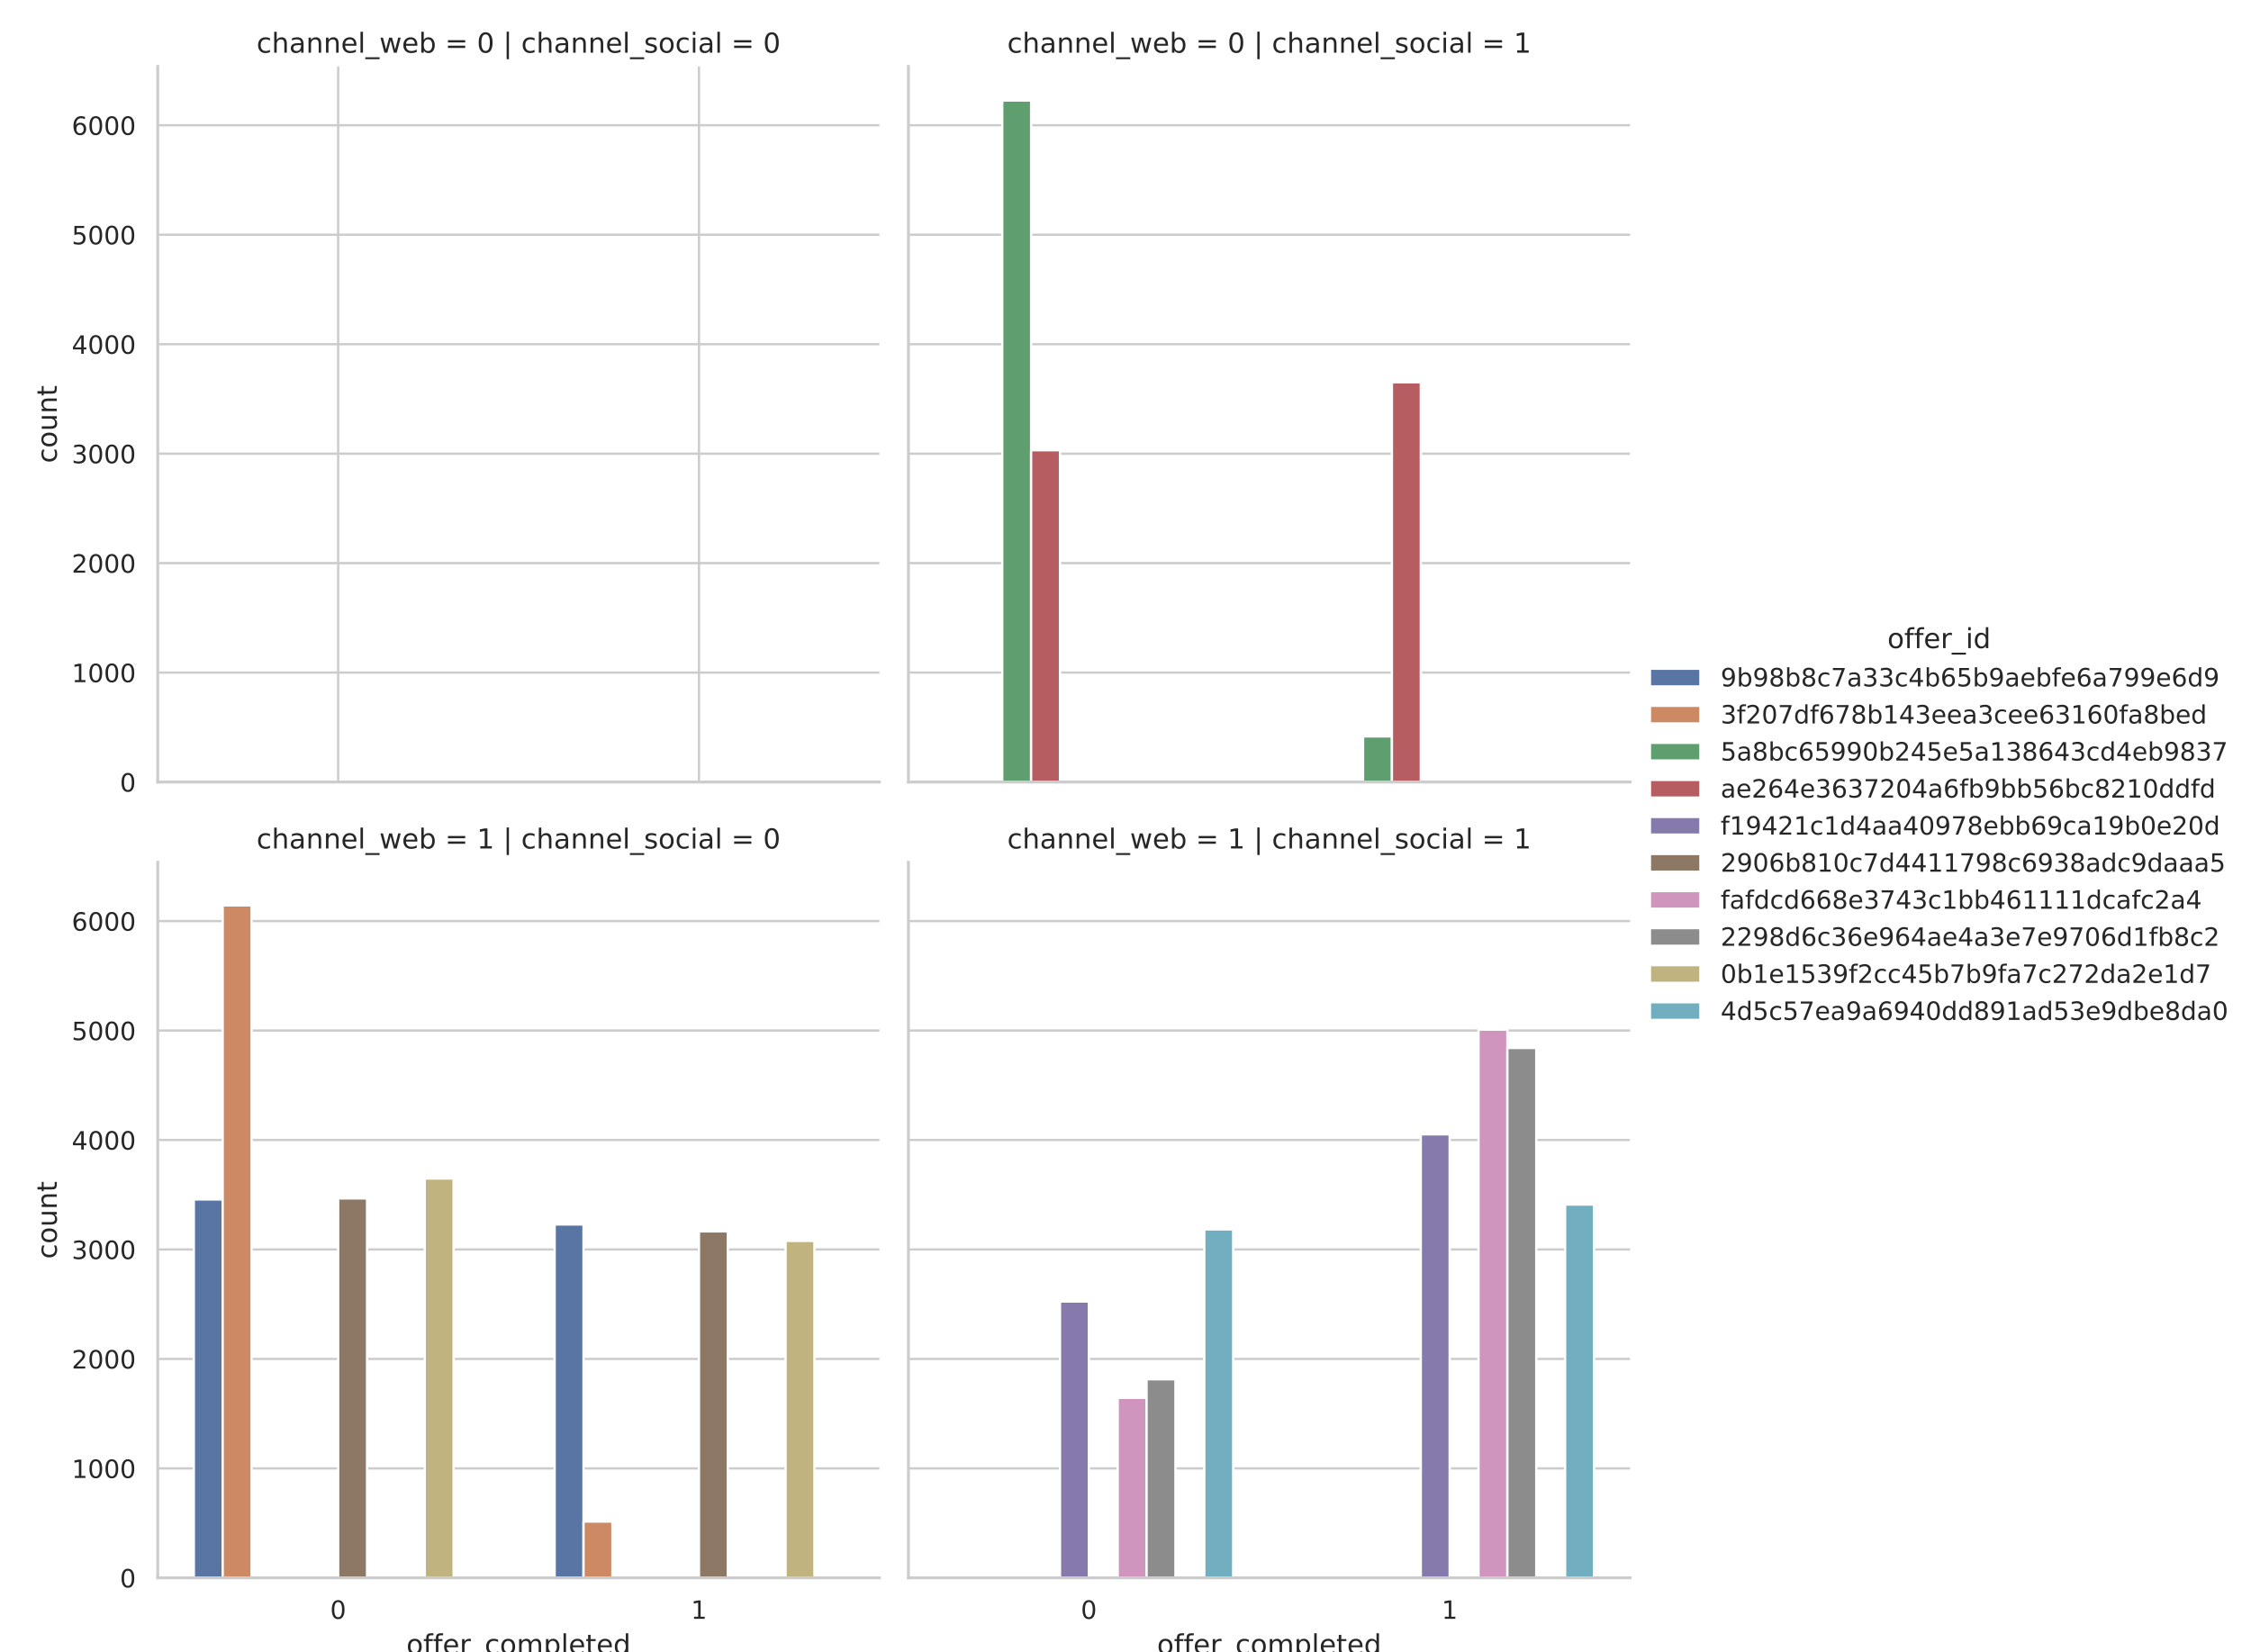 <?xml version="1.0" encoding="utf-8" standalone="no"?>
<!DOCTYPE svg PUBLIC "-//W3C//DTD SVG 1.1//EN"
  "http://www.w3.org/Graphics/SVG/1.1/DTD/svg11.dtd">
<!-- Created with matplotlib (https://matplotlib.org/) -->
<svg height="720pt" version="1.1" viewBox="0 0 980.725 720" width="980.725pt" xmlns="http://www.w3.org/2000/svg" xmlns:xlink="http://www.w3.org/1999/xlink">
 <defs>
  <style type="text/css">*{stroke-linecap:butt;stroke-linejoin:round;}</style>
 </defs>
 <g id="figure_1">
  <g id="patch_1">
   <path d="M 0 720 
L 980.725 720 
L 980.725 0 
L 0 0 
z
" style="fill:#ffffff;"/>
  </g>
  <g id="axes_1">
   <g id="patch_2">
    <path d="M 68.732 340.77 
L 383.132 340.77 
L 383.132 28.96 
L 68.732 28.96 
z
" style="fill:#ffffff;"/>
   </g>
   <g id="matplotlib.axis_1">
    <g id="xtick_1">
     <g id="line2d_1">
      <path clip-path="url(#pfcace51264)" d="M 147.332 340.77 
L 147.332 28.96 
" style="fill:none;stroke:#cccccc;stroke-linecap:round;"/>
     </g>
    </g>
    <g id="xtick_2">
     <g id="line2d_2">
      <path clip-path="url(#pfcace51264)" d="M 304.532 340.77 
L 304.532 28.96 
" style="fill:none;stroke:#cccccc;stroke-linecap:round;"/>
     </g>
    </g>
   </g>
   <g id="matplotlib.axis_2">
    <g id="ytick_1">
     <g id="line2d_3">
      <path clip-path="url(#pfcace51264)" d="M 68.732 340.77 
L 383.132 340.77 
" style="fill:none;stroke:#cccccc;stroke-linecap:round;"/>
     </g>
     <g id="text_1">
      <!-- 0 -->
      <g style="fill:#262626;" transform="translate(52.234 344.949)scale(0.11 -0.11)">
       <defs>
        <path d="M 31.781 66.406 
Q 24.172 66.406 20.328 58.906 
Q 16.5 51.422 16.5 36.375 
Q 16.5 21.391 20.328 13.891 
Q 24.172 6.391 31.781 6.391 
Q 39.453 6.391 43.281 13.891 
Q 47.125 21.391 47.125 36.375 
Q 47.125 51.422 43.281 58.906 
Q 39.453 66.406 31.781 66.406 
z
M 31.781 74.219 
Q 44.047 74.219 50.516 64.516 
Q 56.984 54.828 56.984 36.375 
Q 56.984 17.969 50.516 8.266 
Q 44.047 -1.422 31.781 -1.422 
Q 19.531 -1.422 13.062 8.266 
Q 6.594 17.969 6.594 36.375 
Q 6.594 54.828 13.062 64.516 
Q 19.531 74.219 31.781 74.219 
z
" id="DejaVuSans-48"/>
       </defs>
       <use xlink:href="#DejaVuSans-48"/>
      </g>
     </g>
    </g>
    <g id="ytick_2">
     <g id="line2d_4">
      <path clip-path="url(#pfcace51264)" d="M 68.732 293.073 
L 383.132 293.073 
" style="fill:none;stroke:#cccccc;stroke-linecap:round;"/>
     </g>
     <g id="text_2">
      <!-- 1000 -->
      <g style="fill:#262626;" transform="translate(31.237 297.252)scale(0.11 -0.11)">
       <defs>
        <path d="M 12.406 8.297 
L 28.516 8.297 
L 28.516 63.922 
L 10.984 60.406 
L 10.984 69.391 
L 28.422 72.906 
L 38.281 72.906 
L 38.281 8.297 
L 54.391 8.297 
L 54.391 0 
L 12.406 0 
z
" id="DejaVuSans-49"/>
       </defs>
       <use xlink:href="#DejaVuSans-49"/>
       <use x="63.623" xlink:href="#DejaVuSans-48"/>
       <use x="127.246" xlink:href="#DejaVuSans-48"/>
       <use x="190.869" xlink:href="#DejaVuSans-48"/>
      </g>
     </g>
    </g>
    <g id="ytick_3">
     <g id="line2d_5">
      <path clip-path="url(#pfcace51264)" d="M 68.732 245.376 
L 383.132 245.376 
" style="fill:none;stroke:#cccccc;stroke-linecap:round;"/>
     </g>
     <g id="text_3">
      <!-- 2000 -->
      <g style="fill:#262626;" transform="translate(31.237 249.555)scale(0.11 -0.11)">
       <defs>
        <path d="M 19.188 8.297 
L 53.609 8.297 
L 53.609 0 
L 7.328 0 
L 7.328 8.297 
Q 12.938 14.109 22.625 23.891 
Q 32.328 33.688 34.812 36.531 
Q 39.547 41.844 41.422 45.531 
Q 43.312 49.219 43.312 52.781 
Q 43.312 58.594 39.234 62.25 
Q 35.156 65.922 28.609 65.922 
Q 23.969 65.922 18.812 64.312 
Q 13.672 62.703 7.812 59.422 
L 7.812 69.391 
Q 13.766 71.781 18.938 73 
Q 24.125 74.219 28.422 74.219 
Q 39.75 74.219 46.484 68.547 
Q 53.219 62.891 53.219 53.422 
Q 53.219 48.922 51.531 44.891 
Q 49.859 40.875 45.406 35.406 
Q 44.188 33.984 37.641 27.219 
Q 31.109 20.453 19.188 8.297 
z
" id="DejaVuSans-50"/>
       </defs>
       <use xlink:href="#DejaVuSans-50"/>
       <use x="63.623" xlink:href="#DejaVuSans-48"/>
       <use x="127.246" xlink:href="#DejaVuSans-48"/>
       <use x="190.869" xlink:href="#DejaVuSans-48"/>
      </g>
     </g>
    </g>
    <g id="ytick_4">
     <g id="line2d_6">
      <path clip-path="url(#pfcace51264)" d="M 68.732 197.679 
L 383.132 197.679 
" style="fill:none;stroke:#cccccc;stroke-linecap:round;"/>
     </g>
     <g id="text_4">
      <!-- 3000 -->
      <g style="fill:#262626;" transform="translate(31.237 201.858)scale(0.11 -0.11)">
       <defs>
        <path d="M 40.578 39.312 
Q 47.656 37.797 51.625 33 
Q 55.609 28.219 55.609 21.188 
Q 55.609 10.406 48.188 4.484 
Q 40.766 -1.422 27.094 -1.422 
Q 22.516 -1.422 17.656 -0.516 
Q 12.797 0.391 7.625 2.203 
L 7.625 11.719 
Q 11.719 9.328 16.594 8.109 
Q 21.484 6.891 26.812 6.891 
Q 36.078 6.891 40.938 10.547 
Q 45.797 14.203 45.797 21.188 
Q 45.797 27.641 41.281 31.266 
Q 36.766 34.906 28.719 34.906 
L 20.219 34.906 
L 20.219 43.016 
L 29.109 43.016 
Q 36.375 43.016 40.234 45.922 
Q 44.094 48.828 44.094 54.297 
Q 44.094 59.906 40.109 62.906 
Q 36.141 65.922 28.719 65.922 
Q 24.656 65.922 20.016 65.031 
Q 15.375 64.156 9.812 62.312 
L 9.812 71.094 
Q 15.438 72.656 20.344 73.438 
Q 25.25 74.219 29.594 74.219 
Q 40.828 74.219 47.359 69.109 
Q 53.906 64.016 53.906 55.328 
Q 53.906 49.266 50.438 45.094 
Q 46.969 40.922 40.578 39.312 
z
" id="DejaVuSans-51"/>
       </defs>
       <use xlink:href="#DejaVuSans-51"/>
       <use x="63.623" xlink:href="#DejaVuSans-48"/>
       <use x="127.246" xlink:href="#DejaVuSans-48"/>
       <use x="190.869" xlink:href="#DejaVuSans-48"/>
      </g>
     </g>
    </g>
    <g id="ytick_5">
     <g id="line2d_7">
      <path clip-path="url(#pfcace51264)" d="M 68.732 149.982 
L 383.132 149.982 
" style="fill:none;stroke:#cccccc;stroke-linecap:round;"/>
     </g>
     <g id="text_5">
      <!-- 4000 -->
      <g style="fill:#262626;" transform="translate(31.237 154.161)scale(0.11 -0.11)">
       <defs>
        <path d="M 37.797 64.312 
L 12.891 25.391 
L 37.797 25.391 
z
M 35.203 72.906 
L 47.609 72.906 
L 47.609 25.391 
L 58.016 25.391 
L 58.016 17.188 
L 47.609 17.188 
L 47.609 0 
L 37.797 0 
L 37.797 17.188 
L 4.891 17.188 
L 4.891 26.703 
z
" id="DejaVuSans-52"/>
       </defs>
       <use xlink:href="#DejaVuSans-52"/>
       <use x="63.623" xlink:href="#DejaVuSans-48"/>
       <use x="127.246" xlink:href="#DejaVuSans-48"/>
       <use x="190.869" xlink:href="#DejaVuSans-48"/>
      </g>
     </g>
    </g>
    <g id="ytick_6">
     <g id="line2d_8">
      <path clip-path="url(#pfcace51264)" d="M 68.732 102.285 
L 383.132 102.285 
" style="fill:none;stroke:#cccccc;stroke-linecap:round;"/>
     </g>
     <g id="text_6">
      <!-- 5000 -->
      <g style="fill:#262626;" transform="translate(31.237 106.464)scale(0.11 -0.11)">
       <defs>
        <path d="M 10.797 72.906 
L 49.516 72.906 
L 49.516 64.594 
L 19.828 64.594 
L 19.828 46.734 
Q 21.969 47.469 24.109 47.828 
Q 26.266 48.188 28.422 48.188 
Q 40.625 48.188 47.75 41.5 
Q 54.891 34.812 54.891 23.391 
Q 54.891 11.625 47.562 5.094 
Q 40.234 -1.422 26.906 -1.422 
Q 22.312 -1.422 17.547 -0.641 
Q 12.797 0.141 7.719 1.703 
L 7.719 11.625 
Q 12.109 9.234 16.797 8.062 
Q 21.484 6.891 26.703 6.891 
Q 35.156 6.891 40.078 11.328 
Q 45.016 15.766 45.016 23.391 
Q 45.016 31 40.078 35.438 
Q 35.156 39.891 26.703 39.891 
Q 22.75 39.891 18.812 39.016 
Q 14.891 38.141 10.797 36.281 
z
" id="DejaVuSans-53"/>
       </defs>
       <use xlink:href="#DejaVuSans-53"/>
       <use x="63.623" xlink:href="#DejaVuSans-48"/>
       <use x="127.246" xlink:href="#DejaVuSans-48"/>
       <use x="190.869" xlink:href="#DejaVuSans-48"/>
      </g>
     </g>
    </g>
    <g id="ytick_7">
     <g id="line2d_9">
      <path clip-path="url(#pfcace51264)" d="M 68.732 54.588 
L 383.132 54.588 
" style="fill:none;stroke:#cccccc;stroke-linecap:round;"/>
     </g>
     <g id="text_7">
      <!-- 6000 -->
      <g style="fill:#262626;" transform="translate(31.237 58.767)scale(0.11 -0.11)">
       <defs>
        <path d="M 33.016 40.375 
Q 26.375 40.375 22.484 35.828 
Q 18.609 31.297 18.609 23.391 
Q 18.609 15.531 22.484 10.953 
Q 26.375 6.391 33.016 6.391 
Q 39.656 6.391 43.531 10.953 
Q 47.406 15.531 47.406 23.391 
Q 47.406 31.297 43.531 35.828 
Q 39.656 40.375 33.016 40.375 
z
M 52.594 71.297 
L 52.594 62.312 
Q 48.875 64.062 45.094 64.984 
Q 41.312 65.922 37.594 65.922 
Q 27.828 65.922 22.672 59.328 
Q 17.531 52.734 16.797 39.406 
Q 19.672 43.656 24.016 45.922 
Q 28.375 48.188 33.594 48.188 
Q 44.578 48.188 50.953 41.516 
Q 57.328 34.859 57.328 23.391 
Q 57.328 12.156 50.688 5.359 
Q 44.047 -1.422 33.016 -1.422 
Q 20.359 -1.422 13.672 8.266 
Q 6.984 17.969 6.984 36.375 
Q 6.984 53.656 15.188 63.938 
Q 23.391 74.219 37.203 74.219 
Q 40.922 74.219 44.703 73.484 
Q 48.484 72.75 52.594 71.297 
z
" id="DejaVuSans-54"/>
       </defs>
       <use xlink:href="#DejaVuSans-54"/>
       <use x="63.623" xlink:href="#DejaVuSans-48"/>
       <use x="127.246" xlink:href="#DejaVuSans-48"/>
       <use x="190.869" xlink:href="#DejaVuSans-48"/>
      </g>
     </g>
    </g>
    <g id="text_8">
     <!-- count -->
     <g style="fill:#262626;" transform="translate(24.742 201.792)rotate(-90)scale(0.12 -0.12)">
      <defs>
       <path d="M 48.781 52.594 
L 48.781 44.188 
Q 44.969 46.297 41.141 47.344 
Q 37.312 48.391 33.406 48.391 
Q 24.656 48.391 19.812 42.844 
Q 14.984 37.312 14.984 27.297 
Q 14.984 17.281 19.812 11.734 
Q 24.656 6.203 33.406 6.203 
Q 37.312 6.203 41.141 7.25 
Q 44.969 8.297 48.781 10.406 
L 48.781 2.094 
Q 45.016 0.344 40.984 -0.531 
Q 36.969 -1.422 32.422 -1.422 
Q 20.062 -1.422 12.781 6.344 
Q 5.516 14.109 5.516 27.297 
Q 5.516 40.672 12.859 48.328 
Q 20.219 56 33.016 56 
Q 37.156 56 41.109 55.141 
Q 45.062 54.297 48.781 52.594 
z
" id="DejaVuSans-99"/>
       <path d="M 30.609 48.391 
Q 23.391 48.391 19.188 42.75 
Q 14.984 37.109 14.984 27.297 
Q 14.984 17.484 19.156 11.844 
Q 23.344 6.203 30.609 6.203 
Q 37.797 6.203 41.984 11.859 
Q 46.188 17.531 46.188 27.297 
Q 46.188 37.016 41.984 42.703 
Q 37.797 48.391 30.609 48.391 
z
M 30.609 56 
Q 42.328 56 49.016 48.375 
Q 55.719 40.766 55.719 27.297 
Q 55.719 13.875 49.016 6.219 
Q 42.328 -1.422 30.609 -1.422 
Q 18.844 -1.422 12.172 6.219 
Q 5.516 13.875 5.516 27.297 
Q 5.516 40.766 12.172 48.375 
Q 18.844 56 30.609 56 
z
" id="DejaVuSans-111"/>
       <path d="M 8.5 21.578 
L 8.5 54.688 
L 17.484 54.688 
L 17.484 21.922 
Q 17.484 14.156 20.5 10.266 
Q 23.531 6.391 29.594 6.391 
Q 36.859 6.391 41.078 11.031 
Q 45.312 15.672 45.312 23.688 
L 45.312 54.688 
L 54.297 54.688 
L 54.297 0 
L 45.312 0 
L 45.312 8.406 
Q 42.047 3.422 37.719 1 
Q 33.406 -1.422 27.688 -1.422 
Q 18.266 -1.422 13.375 4.438 
Q 8.5 10.297 8.5 21.578 
z
M 31.109 56 
z
" id="DejaVuSans-117"/>
       <path d="M 54.891 33.016 
L 54.891 0 
L 45.906 0 
L 45.906 32.719 
Q 45.906 40.484 42.875 44.328 
Q 39.844 48.188 33.797 48.188 
Q 26.516 48.188 22.312 43.547 
Q 18.109 38.922 18.109 30.906 
L 18.109 0 
L 9.078 0 
L 9.078 54.688 
L 18.109 54.688 
L 18.109 46.188 
Q 21.344 51.125 25.703 53.562 
Q 30.078 56 35.797 56 
Q 45.219 56 50.047 50.172 
Q 54.891 44.344 54.891 33.016 
z
" id="DejaVuSans-110"/>
       <path d="M 18.312 70.219 
L 18.312 54.688 
L 36.812 54.688 
L 36.812 47.703 
L 18.312 47.703 
L 18.312 18.016 
Q 18.312 11.328 20.141 9.422 
Q 21.969 7.516 27.594 7.516 
L 36.812 7.516 
L 36.812 0 
L 27.594 0 
Q 17.188 0 13.234 3.875 
Q 9.281 7.766 9.281 18.016 
L 9.281 47.703 
L 2.688 47.703 
L 2.688 54.688 
L 9.281 54.688 
L 9.281 70.219 
z
" id="DejaVuSans-116"/>
      </defs>
      <use xlink:href="#DejaVuSans-99"/>
      <use x="54.98" xlink:href="#DejaVuSans-111"/>
      <use x="116.162" xlink:href="#DejaVuSans-117"/>
      <use x="179.541" xlink:href="#DejaVuSans-110"/>
      <use x="242.92" xlink:href="#DejaVuSans-116"/>
     </g>
    </g>
   </g>
   <g id="patch_3">
    <path d="M 68.732 340.77 
L 68.732 28.96 
" style="fill:none;stroke:#cccccc;stroke-linecap:square;stroke-linejoin:miter;stroke-width:1.25;"/>
   </g>
   <g id="patch_4">
    <path d="M 68.732 340.77 
L 383.132 340.77 
" style="fill:none;stroke:#cccccc;stroke-linecap:square;stroke-linejoin:miter;stroke-width:1.25;"/>
   </g>
   <g id="text_9">
    <!-- channel_web = 0 | channel_social = 0 -->
    <g style="fill:#262626;" transform="translate(111.78 22.96)scale(0.12 -0.12)">
     <defs>
      <path d="M 54.891 33.016 
L 54.891 0 
L 45.906 0 
L 45.906 32.719 
Q 45.906 40.484 42.875 44.328 
Q 39.844 48.188 33.797 48.188 
Q 26.516 48.188 22.312 43.547 
Q 18.109 38.922 18.109 30.906 
L 18.109 0 
L 9.078 0 
L 9.078 75.984 
L 18.109 75.984 
L 18.109 46.188 
Q 21.344 51.125 25.703 53.562 
Q 30.078 56 35.797 56 
Q 45.219 56 50.047 50.172 
Q 54.891 44.344 54.891 33.016 
z
" id="DejaVuSans-104"/>
      <path d="M 34.281 27.484 
Q 23.391 27.484 19.188 25 
Q 14.984 22.516 14.984 16.5 
Q 14.984 11.719 18.141 8.906 
Q 21.297 6.109 26.703 6.109 
Q 34.188 6.109 38.703 11.406 
Q 43.219 16.703 43.219 25.484 
L 43.219 27.484 
z
M 52.203 31.203 
L 52.203 0 
L 43.219 0 
L 43.219 8.297 
Q 40.141 3.328 35.547 0.953 
Q 30.953 -1.422 24.312 -1.422 
Q 15.922 -1.422 10.953 3.297 
Q 6 8.016 6 15.922 
Q 6 25.141 12.172 29.828 
Q 18.359 34.516 30.609 34.516 
L 43.219 34.516 
L 43.219 35.406 
Q 43.219 41.609 39.141 45 
Q 35.062 48.391 27.688 48.391 
Q 23 48.391 18.547 47.266 
Q 14.109 46.141 10.016 43.891 
L 10.016 52.203 
Q 14.938 54.109 19.578 55.047 
Q 24.219 56 28.609 56 
Q 40.484 56 46.344 49.844 
Q 52.203 43.703 52.203 31.203 
z
" id="DejaVuSans-97"/>
      <path d="M 56.203 29.594 
L 56.203 25.203 
L 14.891 25.203 
Q 15.484 15.922 20.484 11.062 
Q 25.484 6.203 34.422 6.203 
Q 39.594 6.203 44.453 7.469 
Q 49.312 8.734 54.109 11.281 
L 54.109 2.781 
Q 49.266 0.734 44.188 -0.344 
Q 39.109 -1.422 33.891 -1.422 
Q 20.797 -1.422 13.156 6.188 
Q 5.516 13.812 5.516 26.812 
Q 5.516 40.234 12.766 48.109 
Q 20.016 56 32.328 56 
Q 43.359 56 49.781 48.891 
Q 56.203 41.797 56.203 29.594 
z
M 47.219 32.234 
Q 47.125 39.594 43.094 43.984 
Q 39.062 48.391 32.422 48.391 
Q 24.906 48.391 20.391 44.141 
Q 15.875 39.891 15.188 32.172 
z
" id="DejaVuSans-101"/>
      <path d="M 9.422 75.984 
L 18.406 75.984 
L 18.406 0 
L 9.422 0 
z
" id="DejaVuSans-108"/>
      <path d="M 50.984 -16.609 
L 50.984 -23.578 
L -0.984 -23.578 
L -0.984 -16.609 
z
" id="DejaVuSans-95"/>
      <path d="M 4.203 54.688 
L 13.188 54.688 
L 24.422 12.016 
L 35.594 54.688 
L 46.188 54.688 
L 57.422 12.016 
L 68.609 54.688 
L 77.594 54.688 
L 63.281 0 
L 52.688 0 
L 40.922 44.828 
L 29.109 0 
L 18.5 0 
z
" id="DejaVuSans-119"/>
      <path d="M 48.688 27.297 
Q 48.688 37.203 44.609 42.844 
Q 40.531 48.484 33.406 48.484 
Q 26.266 48.484 22.188 42.844 
Q 18.109 37.203 18.109 27.297 
Q 18.109 17.391 22.188 11.75 
Q 26.266 6.109 33.406 6.109 
Q 40.531 6.109 44.609 11.75 
Q 48.688 17.391 48.688 27.297 
z
M 18.109 46.391 
Q 20.953 51.266 25.266 53.625 
Q 29.594 56 35.594 56 
Q 45.562 56 51.781 48.094 
Q 58.016 40.188 58.016 27.297 
Q 58.016 14.406 51.781 6.484 
Q 45.562 -1.422 35.594 -1.422 
Q 29.594 -1.422 25.266 0.953 
Q 20.953 3.328 18.109 8.203 
L 18.109 0 
L 9.078 0 
L 9.078 75.984 
L 18.109 75.984 
z
" id="DejaVuSans-98"/>
      <path id="DejaVuSans-32"/>
      <path d="M 10.594 45.406 
L 73.188 45.406 
L 73.188 37.203 
L 10.594 37.203 
z
M 10.594 25.484 
L 73.188 25.484 
L 73.188 17.188 
L 10.594 17.188 
z
" id="DejaVuSans-61"/>
      <path d="M 21 76.422 
L 21 -23.578 
L 12.703 -23.578 
L 12.703 76.422 
z
" id="DejaVuSans-124"/>
      <path d="M 44.281 53.078 
L 44.281 44.578 
Q 40.484 46.531 36.375 47.5 
Q 32.281 48.484 27.875 48.484 
Q 21.188 48.484 17.844 46.438 
Q 14.5 44.391 14.5 40.281 
Q 14.5 37.156 16.891 35.375 
Q 19.281 33.594 26.516 31.984 
L 29.594 31.297 
Q 39.156 29.25 43.188 25.516 
Q 47.219 21.781 47.219 15.094 
Q 47.219 7.469 41.188 3.016 
Q 35.156 -1.422 24.609 -1.422 
Q 20.219 -1.422 15.453 -0.562 
Q 10.688 0.297 5.422 2 
L 5.422 11.281 
Q 10.406 8.688 15.234 7.391 
Q 20.062 6.109 24.812 6.109 
Q 31.156 6.109 34.562 8.281 
Q 37.984 10.453 37.984 14.406 
Q 37.984 18.062 35.516 20.016 
Q 33.062 21.969 24.703 23.781 
L 21.578 24.516 
Q 13.234 26.266 9.516 29.906 
Q 5.812 33.547 5.812 39.891 
Q 5.812 47.609 11.281 51.797 
Q 16.75 56 26.812 56 
Q 31.781 56 36.172 55.266 
Q 40.578 54.547 44.281 53.078 
z
" id="DejaVuSans-115"/>
      <path d="M 9.422 54.688 
L 18.406 54.688 
L 18.406 0 
L 9.422 0 
z
M 9.422 75.984 
L 18.406 75.984 
L 18.406 64.594 
L 9.422 64.594 
z
" id="DejaVuSans-105"/>
     </defs>
     <use xlink:href="#DejaVuSans-99"/>
     <use x="54.98" xlink:href="#DejaVuSans-104"/>
     <use x="118.359" xlink:href="#DejaVuSans-97"/>
     <use x="179.639" xlink:href="#DejaVuSans-110"/>
     <use x="243.018" xlink:href="#DejaVuSans-110"/>
     <use x="306.396" xlink:href="#DejaVuSans-101"/>
     <use x="367.92" xlink:href="#DejaVuSans-108"/>
     <use x="395.703" xlink:href="#DejaVuSans-95"/>
     <use x="445.703" xlink:href="#DejaVuSans-119"/>
     <use x="527.49" xlink:href="#DejaVuSans-101"/>
     <use x="589.014" xlink:href="#DejaVuSans-98"/>
     <use x="652.49" xlink:href="#DejaVuSans-32"/>
     <use x="684.277" xlink:href="#DejaVuSans-61"/>
     <use x="768.066" xlink:href="#DejaVuSans-32"/>
     <use x="799.854" xlink:href="#DejaVuSans-48"/>
     <use x="863.477" xlink:href="#DejaVuSans-32"/>
     <use x="895.264" xlink:href="#DejaVuSans-124"/>
     <use x="928.955" xlink:href="#DejaVuSans-32"/>
     <use x="960.742" xlink:href="#DejaVuSans-99"/>
     <use x="1015.723" xlink:href="#DejaVuSans-104"/>
     <use x="1079.102" xlink:href="#DejaVuSans-97"/>
     <use x="1140.381" xlink:href="#DejaVuSans-110"/>
     <use x="1203.76" xlink:href="#DejaVuSans-110"/>
     <use x="1267.139" xlink:href="#DejaVuSans-101"/>
     <use x="1328.662" xlink:href="#DejaVuSans-108"/>
     <use x="1356.445" xlink:href="#DejaVuSans-95"/>
     <use x="1406.445" xlink:href="#DejaVuSans-115"/>
     <use x="1458.545" xlink:href="#DejaVuSans-111"/>
     <use x="1519.727" xlink:href="#DejaVuSans-99"/>
     <use x="1574.707" xlink:href="#DejaVuSans-105"/>
     <use x="1602.49" xlink:href="#DejaVuSans-97"/>
     <use x="1663.77" xlink:href="#DejaVuSans-108"/>
     <use x="1691.553" xlink:href="#DejaVuSans-32"/>
     <use x="1723.34" xlink:href="#DejaVuSans-61"/>
     <use x="1807.129" xlink:href="#DejaVuSans-32"/>
     <use x="1838.916" xlink:href="#DejaVuSans-48"/>
    </g>
   </g>
  </g>
  <g id="axes_2">
   <g id="patch_5">
    <path d="M 395.793 340.77 
L 710.193 340.77 
L 710.193 28.96 
L 395.793 28.96 
z
" style="fill:#ffffff;"/>
   </g>
   <g id="matplotlib.axis_3">
    <g id="xtick_3"/>
    <g id="xtick_4"/>
   </g>
   <g id="matplotlib.axis_4">
    <g id="ytick_8">
     <g id="line2d_10">
      <path clip-path="url(#p3790159f4c)" d="M 395.793 340.77 
L 710.193 340.77 
" style="fill:none;stroke:#cccccc;stroke-linecap:round;"/>
     </g>
    </g>
    <g id="ytick_9">
     <g id="line2d_11">
      <path clip-path="url(#p3790159f4c)" d="M 395.793 293.073 
L 710.193 293.073 
" style="fill:none;stroke:#cccccc;stroke-linecap:round;"/>
     </g>
    </g>
    <g id="ytick_10">
     <g id="line2d_12">
      <path clip-path="url(#p3790159f4c)" d="M 395.793 245.376 
L 710.193 245.376 
" style="fill:none;stroke:#cccccc;stroke-linecap:round;"/>
     </g>
    </g>
    <g id="ytick_11">
     <g id="line2d_13">
      <path clip-path="url(#p3790159f4c)" d="M 395.793 197.679 
L 710.193 197.679 
" style="fill:none;stroke:#cccccc;stroke-linecap:round;"/>
     </g>
    </g>
    <g id="ytick_12">
     <g id="line2d_14">
      <path clip-path="url(#p3790159f4c)" d="M 395.793 149.982 
L 710.193 149.982 
" style="fill:none;stroke:#cccccc;stroke-linecap:round;"/>
     </g>
    </g>
    <g id="ytick_13">
     <g id="line2d_15">
      <path clip-path="url(#p3790159f4c)" d="M 395.793 102.285 
L 710.193 102.285 
" style="fill:none;stroke:#cccccc;stroke-linecap:round;"/>
     </g>
    </g>
    <g id="ytick_14">
     <g id="line2d_16">
      <path clip-path="url(#p3790159f4c)" d="M 395.793 54.588 
L 710.193 54.588 
" style="fill:none;stroke:#cccccc;stroke-linecap:round;"/>
     </g>
    </g>
   </g>
   <g id="patch_6">
    <path clip-path="url(#p3790159f4c)" d="M 0 0 
z
" style="fill:#5875a4;stroke:#ffffff;stroke-linejoin:miter;"/>
   </g>
   <g id="patch_7">
    <path clip-path="url(#p3790159f4c)" d="M 0 0 
z
" style="fill:#5875a4;stroke:#ffffff;stroke-linejoin:miter;"/>
   </g>
   <g id="patch_8">
    <path clip-path="url(#p3790159f4c)" d="M 0 0 
z
" style="fill:#cc8963;stroke:#ffffff;stroke-linejoin:miter;"/>
   </g>
   <g id="patch_9">
    <path clip-path="url(#p3790159f4c)" d="M 0 0 
z
" style="fill:#cc8963;stroke:#ffffff;stroke-linejoin:miter;"/>
   </g>
   <g id="patch_10">
    <path clip-path="url(#p3790159f4c)" d="M 436.665 340.77 
L 449.241 340.77 
L 449.241 43.808 
L 436.665 43.808 
z
" style="fill:#5f9e6e;stroke:#ffffff;stroke-linejoin:miter;"/>
   </g>
   <g id="patch_11">
    <path clip-path="url(#p3790159f4c)" d="M 593.865 340.77 
L 606.441 340.77 
L 606.441 320.88 
L 593.865 320.88 
z
" style="fill:#5f9e6e;stroke:#ffffff;stroke-linejoin:miter;"/>
   </g>
   <g id="patch_12">
    <path clip-path="url(#p3790159f4c)" d="M 449.241 340.77 
L 461.817 340.77 
L 461.817 196.2 
L 449.241 196.2 
z
" style="fill:#b55d60;stroke:#ffffff;stroke-linejoin:miter;"/>
   </g>
   <g id="patch_13">
    <path clip-path="url(#p3790159f4c)" d="M 606.441 340.77 
L 619.017 340.77 
L 619.017 166.58 
L 606.441 166.58 
z
" style="fill:#b55d60;stroke:#ffffff;stroke-linejoin:miter;"/>
   </g>
   <g id="patch_14">
    <path clip-path="url(#p3790159f4c)" d="M 0 0 
z
" style="fill:#857aab;stroke:#ffffff;stroke-linejoin:miter;"/>
   </g>
   <g id="patch_15">
    <path clip-path="url(#p3790159f4c)" d="M 0 0 
z
" style="fill:#857aab;stroke:#ffffff;stroke-linejoin:miter;"/>
   </g>
   <g id="patch_16">
    <path clip-path="url(#p3790159f4c)" d="M 0 0 
z
" style="fill:#8d7866;stroke:#ffffff;stroke-linejoin:miter;"/>
   </g>
   <g id="patch_17">
    <path clip-path="url(#p3790159f4c)" d="M 0 0 
z
" style="fill:#8d7866;stroke:#ffffff;stroke-linejoin:miter;"/>
   </g>
   <g id="patch_18">
    <path clip-path="url(#p3790159f4c)" d="M 0 0 
z
" style="fill:#d095bf;stroke:#ffffff;stroke-linejoin:miter;"/>
   </g>
   <g id="patch_19">
    <path clip-path="url(#p3790159f4c)" d="M 0 0 
z
" style="fill:#d095bf;stroke:#ffffff;stroke-linejoin:miter;"/>
   </g>
   <g id="patch_20">
    <path clip-path="url(#p3790159f4c)" d="M 0 0 
z
" style="fill:#8c8c8c;stroke:#ffffff;stroke-linejoin:miter;"/>
   </g>
   <g id="patch_21">
    <path clip-path="url(#p3790159f4c)" d="M 0 0 
z
" style="fill:#8c8c8c;stroke:#ffffff;stroke-linejoin:miter;"/>
   </g>
   <g id="patch_22">
    <path clip-path="url(#p3790159f4c)" d="M 0 0 
z
" style="fill:#c1b37f;stroke:#ffffff;stroke-linejoin:miter;"/>
   </g>
   <g id="patch_23">
    <path clip-path="url(#p3790159f4c)" d="M 0 0 
z
" style="fill:#c1b37f;stroke:#ffffff;stroke-linejoin:miter;"/>
   </g>
   <g id="patch_24">
    <path clip-path="url(#p3790159f4c)" d="M 0 0 
z
" style="fill:#71aec0;stroke:#ffffff;stroke-linejoin:miter;"/>
   </g>
   <g id="patch_25">
    <path clip-path="url(#p3790159f4c)" d="M 0 0 
z
" style="fill:#71aec0;stroke:#ffffff;stroke-linejoin:miter;"/>
   </g>
   <g id="patch_26">
    <path d="M 395.793 340.77 
L 395.793 28.96 
" style="fill:none;stroke:#cccccc;stroke-linecap:square;stroke-linejoin:miter;stroke-width:1.25;"/>
   </g>
   <g id="patch_27">
    <path d="M 395.793 340.77 
L 710.193 340.77 
" style="fill:none;stroke:#cccccc;stroke-linecap:square;stroke-linejoin:miter;stroke-width:1.25;"/>
   </g>
   <g id="text_10">
    <!-- channel_web = 0 | channel_social = 1 -->
    <g style="fill:#262626;" transform="translate(438.841 22.96)scale(0.12 -0.12)">
     <use xlink:href="#DejaVuSans-99"/>
     <use x="54.98" xlink:href="#DejaVuSans-104"/>
     <use x="118.359" xlink:href="#DejaVuSans-97"/>
     <use x="179.639" xlink:href="#DejaVuSans-110"/>
     <use x="243.018" xlink:href="#DejaVuSans-110"/>
     <use x="306.396" xlink:href="#DejaVuSans-101"/>
     <use x="367.92" xlink:href="#DejaVuSans-108"/>
     <use x="395.703" xlink:href="#DejaVuSans-95"/>
     <use x="445.703" xlink:href="#DejaVuSans-119"/>
     <use x="527.49" xlink:href="#DejaVuSans-101"/>
     <use x="589.014" xlink:href="#DejaVuSans-98"/>
     <use x="652.49" xlink:href="#DejaVuSans-32"/>
     <use x="684.277" xlink:href="#DejaVuSans-61"/>
     <use x="768.066" xlink:href="#DejaVuSans-32"/>
     <use x="799.854" xlink:href="#DejaVuSans-48"/>
     <use x="863.477" xlink:href="#DejaVuSans-32"/>
     <use x="895.264" xlink:href="#DejaVuSans-124"/>
     <use x="928.955" xlink:href="#DejaVuSans-32"/>
     <use x="960.742" xlink:href="#DejaVuSans-99"/>
     <use x="1015.723" xlink:href="#DejaVuSans-104"/>
     <use x="1079.102" xlink:href="#DejaVuSans-97"/>
     <use x="1140.381" xlink:href="#DejaVuSans-110"/>
     <use x="1203.76" xlink:href="#DejaVuSans-110"/>
     <use x="1267.139" xlink:href="#DejaVuSans-101"/>
     <use x="1328.662" xlink:href="#DejaVuSans-108"/>
     <use x="1356.445" xlink:href="#DejaVuSans-95"/>
     <use x="1406.445" xlink:href="#DejaVuSans-115"/>
     <use x="1458.545" xlink:href="#DejaVuSans-111"/>
     <use x="1519.727" xlink:href="#DejaVuSans-99"/>
     <use x="1574.707" xlink:href="#DejaVuSans-105"/>
     <use x="1602.49" xlink:href="#DejaVuSans-97"/>
     <use x="1663.77" xlink:href="#DejaVuSans-108"/>
     <use x="1691.553" xlink:href="#DejaVuSans-32"/>
     <use x="1723.34" xlink:href="#DejaVuSans-61"/>
     <use x="1807.129" xlink:href="#DejaVuSans-32"/>
     <use x="1838.916" xlink:href="#DejaVuSans-49"/>
    </g>
   </g>
  </g>
  <g id="axes_3">
   <g id="patch_28">
    <path d="M 68.732 687.54 
L 383.132 687.54 
L 383.132 375.73 
L 68.732 375.73 
z
" style="fill:#ffffff;"/>
   </g>
   <g id="matplotlib.axis_5">
    <g id="xtick_5">
     <g id="text_11">
      <!-- 0 -->
      <g style="fill:#262626;" transform="translate(143.833 705.398)scale(0.11 -0.11)">
       <use xlink:href="#DejaVuSans-48"/>
      </g>
     </g>
    </g>
    <g id="xtick_6">
     <g id="text_12">
      <!-- 1 -->
      <g style="fill:#262626;" transform="translate(301.033 705.398)scale(0.11 -0.11)">
       <use xlink:href="#DejaVuSans-49"/>
      </g>
     </g>
    </g>
    <g id="text_13">
     <!-- offer_completed -->
     <g style="fill:#262626;" transform="translate(177.042 720.804)scale(0.12 -0.12)">
      <defs>
       <path d="M 37.109 75.984 
L 37.109 68.5 
L 28.516 68.5 
Q 23.688 68.5 21.797 66.547 
Q 19.922 64.594 19.922 59.516 
L 19.922 54.688 
L 34.719 54.688 
L 34.719 47.703 
L 19.922 47.703 
L 19.922 0 
L 10.891 0 
L 10.891 47.703 
L 2.297 47.703 
L 2.297 54.688 
L 10.891 54.688 
L 10.891 58.5 
Q 10.891 67.625 15.141 71.797 
Q 19.391 75.984 28.609 75.984 
z
" id="DejaVuSans-102"/>
       <path d="M 41.109 46.297 
Q 39.594 47.172 37.812 47.578 
Q 36.031 48 33.891 48 
Q 26.266 48 22.188 43.047 
Q 18.109 38.094 18.109 28.812 
L 18.109 0 
L 9.078 0 
L 9.078 54.688 
L 18.109 54.688 
L 18.109 46.188 
Q 20.953 51.172 25.484 53.578 
Q 30.031 56 36.531 56 
Q 37.453 56 38.578 55.875 
Q 39.703 55.766 41.062 55.516 
z
" id="DejaVuSans-114"/>
       <path d="M 52 44.188 
Q 55.375 50.25 60.062 53.125 
Q 64.75 56 71.094 56 
Q 79.641 56 84.281 50.016 
Q 88.922 44.047 88.922 33.016 
L 88.922 0 
L 79.891 0 
L 79.891 32.719 
Q 79.891 40.578 77.094 44.375 
Q 74.312 48.188 68.609 48.188 
Q 61.625 48.188 57.562 43.547 
Q 53.516 38.922 53.516 30.906 
L 53.516 0 
L 44.484 0 
L 44.484 32.719 
Q 44.484 40.625 41.703 44.406 
Q 38.922 48.188 33.109 48.188 
Q 26.219 48.188 22.156 43.531 
Q 18.109 38.875 18.109 30.906 
L 18.109 0 
L 9.078 0 
L 9.078 54.688 
L 18.109 54.688 
L 18.109 46.188 
Q 21.188 51.219 25.484 53.609 
Q 29.781 56 35.688 56 
Q 41.656 56 45.828 52.969 
Q 50 49.953 52 44.188 
z
" id="DejaVuSans-109"/>
       <path d="M 18.109 8.203 
L 18.109 -20.797 
L 9.078 -20.797 
L 9.078 54.688 
L 18.109 54.688 
L 18.109 46.391 
Q 20.953 51.266 25.266 53.625 
Q 29.594 56 35.594 56 
Q 45.562 56 51.781 48.094 
Q 58.016 40.188 58.016 27.297 
Q 58.016 14.406 51.781 6.484 
Q 45.562 -1.422 35.594 -1.422 
Q 29.594 -1.422 25.266 0.953 
Q 20.953 3.328 18.109 8.203 
z
M 48.688 27.297 
Q 48.688 37.203 44.609 42.844 
Q 40.531 48.484 33.406 48.484 
Q 26.266 48.484 22.188 42.844 
Q 18.109 37.203 18.109 27.297 
Q 18.109 17.391 22.188 11.75 
Q 26.266 6.109 33.406 6.109 
Q 40.531 6.109 44.609 11.75 
Q 48.688 17.391 48.688 27.297 
z
" id="DejaVuSans-112"/>
       <path d="M 45.406 46.391 
L 45.406 75.984 
L 54.391 75.984 
L 54.391 0 
L 45.406 0 
L 45.406 8.203 
Q 42.578 3.328 38.25 0.953 
Q 33.938 -1.422 27.875 -1.422 
Q 17.969 -1.422 11.734 6.484 
Q 5.516 14.406 5.516 27.297 
Q 5.516 40.188 11.734 48.094 
Q 17.969 56 27.875 56 
Q 33.938 56 38.25 53.625 
Q 42.578 51.266 45.406 46.391 
z
M 14.797 27.297 
Q 14.797 17.391 18.875 11.75 
Q 22.953 6.109 30.078 6.109 
Q 37.203 6.109 41.297 11.75 
Q 45.406 17.391 45.406 27.297 
Q 45.406 37.203 41.297 42.844 
Q 37.203 48.484 30.078 48.484 
Q 22.953 48.484 18.875 42.844 
Q 14.797 37.203 14.797 27.297 
z
" id="DejaVuSans-100"/>
      </defs>
      <use xlink:href="#DejaVuSans-111"/>
      <use x="61.182" xlink:href="#DejaVuSans-102"/>
      <use x="96.387" xlink:href="#DejaVuSans-102"/>
      <use x="131.592" xlink:href="#DejaVuSans-101"/>
      <use x="193.115" xlink:href="#DejaVuSans-114"/>
      <use x="234.229" xlink:href="#DejaVuSans-95"/>
      <use x="284.229" xlink:href="#DejaVuSans-99"/>
      <use x="339.209" xlink:href="#DejaVuSans-111"/>
      <use x="400.391" xlink:href="#DejaVuSans-109"/>
      <use x="497.803" xlink:href="#DejaVuSans-112"/>
      <use x="561.279" xlink:href="#DejaVuSans-108"/>
      <use x="589.062" xlink:href="#DejaVuSans-101"/>
      <use x="650.586" xlink:href="#DejaVuSans-116"/>
      <use x="689.795" xlink:href="#DejaVuSans-101"/>
      <use x="751.318" xlink:href="#DejaVuSans-100"/>
     </g>
    </g>
   </g>
   <g id="matplotlib.axis_6">
    <g id="ytick_15">
     <g id="line2d_17">
      <path clip-path="url(#pbac1e0c302)" d="M 68.732 687.54 
L 383.132 687.54 
" style="fill:none;stroke:#cccccc;stroke-linecap:round;"/>
     </g>
     <g id="text_14">
      <!-- 0 -->
      <g style="fill:#262626;" transform="translate(52.234 691.719)scale(0.11 -0.11)">
       <use xlink:href="#DejaVuSans-48"/>
      </g>
     </g>
    </g>
    <g id="ytick_16">
     <g id="line2d_18">
      <path clip-path="url(#pbac1e0c302)" d="M 68.732 639.843 
L 383.132 639.843 
" style="fill:none;stroke:#cccccc;stroke-linecap:round;"/>
     </g>
     <g id="text_15">
      <!-- 1000 -->
      <g style="fill:#262626;" transform="translate(31.237 644.022)scale(0.11 -0.11)">
       <use xlink:href="#DejaVuSans-49"/>
       <use x="63.623" xlink:href="#DejaVuSans-48"/>
       <use x="127.246" xlink:href="#DejaVuSans-48"/>
       <use x="190.869" xlink:href="#DejaVuSans-48"/>
      </g>
     </g>
    </g>
    <g id="ytick_17">
     <g id="line2d_19">
      <path clip-path="url(#pbac1e0c302)" d="M 68.732 592.146 
L 383.132 592.146 
" style="fill:none;stroke:#cccccc;stroke-linecap:round;"/>
     </g>
     <g id="text_16">
      <!-- 2000 -->
      <g style="fill:#262626;" transform="translate(31.237 596.325)scale(0.11 -0.11)">
       <use xlink:href="#DejaVuSans-50"/>
       <use x="63.623" xlink:href="#DejaVuSans-48"/>
       <use x="127.246" xlink:href="#DejaVuSans-48"/>
       <use x="190.869" xlink:href="#DejaVuSans-48"/>
      </g>
     </g>
    </g>
    <g id="ytick_18">
     <g id="line2d_20">
      <path clip-path="url(#pbac1e0c302)" d="M 68.732 544.449 
L 383.132 544.449 
" style="fill:none;stroke:#cccccc;stroke-linecap:round;"/>
     </g>
     <g id="text_17">
      <!-- 3000 -->
      <g style="fill:#262626;" transform="translate(31.237 548.628)scale(0.11 -0.11)">
       <use xlink:href="#DejaVuSans-51"/>
       <use x="63.623" xlink:href="#DejaVuSans-48"/>
       <use x="127.246" xlink:href="#DejaVuSans-48"/>
       <use x="190.869" xlink:href="#DejaVuSans-48"/>
      </g>
     </g>
    </g>
    <g id="ytick_19">
     <g id="line2d_21">
      <path clip-path="url(#pbac1e0c302)" d="M 68.732 496.752 
L 383.132 496.752 
" style="fill:none;stroke:#cccccc;stroke-linecap:round;"/>
     </g>
     <g id="text_18">
      <!-- 4000 -->
      <g style="fill:#262626;" transform="translate(31.237 500.931)scale(0.11 -0.11)">
       <use xlink:href="#DejaVuSans-52"/>
       <use x="63.623" xlink:href="#DejaVuSans-48"/>
       <use x="127.246" xlink:href="#DejaVuSans-48"/>
       <use x="190.869" xlink:href="#DejaVuSans-48"/>
      </g>
     </g>
    </g>
    <g id="ytick_20">
     <g id="line2d_22">
      <path clip-path="url(#pbac1e0c302)" d="M 68.732 449.055 
L 383.132 449.055 
" style="fill:none;stroke:#cccccc;stroke-linecap:round;"/>
     </g>
     <g id="text_19">
      <!-- 5000 -->
      <g style="fill:#262626;" transform="translate(31.237 453.234)scale(0.11 -0.11)">
       <use xlink:href="#DejaVuSans-53"/>
       <use x="63.623" xlink:href="#DejaVuSans-48"/>
       <use x="127.246" xlink:href="#DejaVuSans-48"/>
       <use x="190.869" xlink:href="#DejaVuSans-48"/>
      </g>
     </g>
    </g>
    <g id="ytick_21">
     <g id="line2d_23">
      <path clip-path="url(#pbac1e0c302)" d="M 68.732 401.358 
L 383.132 401.358 
" style="fill:none;stroke:#cccccc;stroke-linecap:round;"/>
     </g>
     <g id="text_20">
      <!-- 6000 -->
      <g style="fill:#262626;" transform="translate(31.237 405.537)scale(0.11 -0.11)">
       <use xlink:href="#DejaVuSans-54"/>
       <use x="63.623" xlink:href="#DejaVuSans-48"/>
       <use x="127.246" xlink:href="#DejaVuSans-48"/>
       <use x="190.869" xlink:href="#DejaVuSans-48"/>
      </g>
     </g>
    </g>
    <g id="text_21">
     <!-- count -->
     <g style="fill:#262626;" transform="translate(24.742 548.562)rotate(-90)scale(0.12 -0.12)">
      <use xlink:href="#DejaVuSans-99"/>
      <use x="54.98" xlink:href="#DejaVuSans-111"/>
      <use x="116.162" xlink:href="#DejaVuSans-117"/>
      <use x="179.541" xlink:href="#DejaVuSans-110"/>
      <use x="242.92" xlink:href="#DejaVuSans-116"/>
     </g>
    </g>
   </g>
   <g id="patch_29">
    <path clip-path="url(#pbac1e0c302)" d="M 84.452 687.54 
L 97.028 687.54 
L 97.028 522.651 
L 84.452 522.651 
z
" style="fill:#5875a4;stroke:#ffffff;stroke-linejoin:miter;"/>
   </g>
   <g id="patch_30">
    <path clip-path="url(#pbac1e0c302)" d="M 241.652 687.54 
L 254.228 687.54 
L 254.228 533.574 
L 241.652 533.574 
z
" style="fill:#5875a4;stroke:#ffffff;stroke-linejoin:miter;"/>
   </g>
   <g id="patch_31">
    <path clip-path="url(#pbac1e0c302)" d="M 97.028 687.54 
L 109.604 687.54 
L 109.604 394.537 
L 97.028 394.537 
z
" style="fill:#cc8963;stroke:#ffffff;stroke-linejoin:miter;"/>
   </g>
   <g id="patch_32">
    <path clip-path="url(#pbac1e0c302)" d="M 254.228 687.54 
L 266.804 687.54 
L 266.804 663.024 
L 254.228 663.024 
z
" style="fill:#cc8963;stroke:#ffffff;stroke-linejoin:miter;"/>
   </g>
   <g id="patch_33">
    <path clip-path="url(#pbac1e0c302)" d="M 0 0 
z
" style="fill:#5f9e6e;stroke:#ffffff;stroke-linejoin:miter;"/>
   </g>
   <g id="patch_34">
    <path clip-path="url(#pbac1e0c302)" d="M 0 0 
z
" style="fill:#5f9e6e;stroke:#ffffff;stroke-linejoin:miter;"/>
   </g>
   <g id="patch_35">
    <path clip-path="url(#pbac1e0c302)" d="M 0 0 
z
" style="fill:#b55d60;stroke:#ffffff;stroke-linejoin:miter;"/>
   </g>
   <g id="patch_36">
    <path clip-path="url(#pbac1e0c302)" d="M 0 0 
z
" style="fill:#b55d60;stroke:#ffffff;stroke-linejoin:miter;"/>
   </g>
   <g id="patch_37">
    <path clip-path="url(#pbac1e0c302)" d="M 0 0 
z
" style="fill:#857aab;stroke:#ffffff;stroke-linejoin:miter;"/>
   </g>
   <g id="patch_38">
    <path clip-path="url(#pbac1e0c302)" d="M 0 0 
z
" style="fill:#857aab;stroke:#ffffff;stroke-linejoin:miter;"/>
   </g>
   <g id="patch_39">
    <path clip-path="url(#pbac1e0c302)" d="M 147.332 687.54 
L 159.908 687.54 
L 159.908 522.222 
L 147.332 522.222 
z
" style="fill:#8d7866;stroke:#ffffff;stroke-linejoin:miter;"/>
   </g>
   <g id="patch_40">
    <path clip-path="url(#pbac1e0c302)" d="M 304.532 687.54 
L 317.108 687.54 
L 317.108 536.579 
L 304.532 536.579 
z
" style="fill:#8d7866;stroke:#ffffff;stroke-linejoin:miter;"/>
   </g>
   <g id="patch_41">
    <path clip-path="url(#pbac1e0c302)" d="M 0 0 
z
" style="fill:#d095bf;stroke:#ffffff;stroke-linejoin:miter;"/>
   </g>
   <g id="patch_42">
    <path clip-path="url(#pbac1e0c302)" d="M 0 0 
z
" style="fill:#d095bf;stroke:#ffffff;stroke-linejoin:miter;"/>
   </g>
   <g id="patch_43">
    <path clip-path="url(#pbac1e0c302)" d="M 0 0 
z
" style="fill:#8c8c8c;stroke:#ffffff;stroke-linejoin:miter;"/>
   </g>
   <g id="patch_44">
    <path clip-path="url(#pbac1e0c302)" d="M 0 0 
z
" style="fill:#8c8c8c;stroke:#ffffff;stroke-linejoin:miter;"/>
   </g>
   <g id="patch_45">
    <path clip-path="url(#pbac1e0c302)" d="M 185.06 687.54 
L 197.636 687.54 
L 197.636 513.541 
L 185.06 513.541 
z
" style="fill:#c1b37f;stroke:#ffffff;stroke-linejoin:miter;"/>
   </g>
   <g id="patch_46">
    <path clip-path="url(#pbac1e0c302)" d="M 342.26 687.54 
L 354.836 687.54 
L 354.836 540.728 
L 342.26 540.728 
z
" style="fill:#c1b37f;stroke:#ffffff;stroke-linejoin:miter;"/>
   </g>
   <g id="patch_47">
    <path clip-path="url(#pbac1e0c302)" d="M 0 0 
z
" style="fill:#71aec0;stroke:#ffffff;stroke-linejoin:miter;"/>
   </g>
   <g id="patch_48">
    <path clip-path="url(#pbac1e0c302)" d="M 0 0 
z
" style="fill:#71aec0;stroke:#ffffff;stroke-linejoin:miter;"/>
   </g>
   <g id="patch_49">
    <path d="M 68.732 687.54 
L 68.732 375.73 
" style="fill:none;stroke:#cccccc;stroke-linecap:square;stroke-linejoin:miter;stroke-width:1.25;"/>
   </g>
   <g id="patch_50">
    <path d="M 68.732 687.54 
L 383.132 687.54 
" style="fill:none;stroke:#cccccc;stroke-linecap:square;stroke-linejoin:miter;stroke-width:1.25;"/>
   </g>
   <g id="text_22">
    <!-- channel_web = 1 | channel_social = 0 -->
    <g style="fill:#262626;" transform="translate(111.78 369.73)scale(0.12 -0.12)">
     <use xlink:href="#DejaVuSans-99"/>
     <use x="54.98" xlink:href="#DejaVuSans-104"/>
     <use x="118.359" xlink:href="#DejaVuSans-97"/>
     <use x="179.639" xlink:href="#DejaVuSans-110"/>
     <use x="243.018" xlink:href="#DejaVuSans-110"/>
     <use x="306.396" xlink:href="#DejaVuSans-101"/>
     <use x="367.92" xlink:href="#DejaVuSans-108"/>
     <use x="395.703" xlink:href="#DejaVuSans-95"/>
     <use x="445.703" xlink:href="#DejaVuSans-119"/>
     <use x="527.49" xlink:href="#DejaVuSans-101"/>
     <use x="589.014" xlink:href="#DejaVuSans-98"/>
     <use x="652.49" xlink:href="#DejaVuSans-32"/>
     <use x="684.277" xlink:href="#DejaVuSans-61"/>
     <use x="768.066" xlink:href="#DejaVuSans-32"/>
     <use x="799.854" xlink:href="#DejaVuSans-49"/>
     <use x="863.477" xlink:href="#DejaVuSans-32"/>
     <use x="895.264" xlink:href="#DejaVuSans-124"/>
     <use x="928.955" xlink:href="#DejaVuSans-32"/>
     <use x="960.742" xlink:href="#DejaVuSans-99"/>
     <use x="1015.723" xlink:href="#DejaVuSans-104"/>
     <use x="1079.102" xlink:href="#DejaVuSans-97"/>
     <use x="1140.381" xlink:href="#DejaVuSans-110"/>
     <use x="1203.76" xlink:href="#DejaVuSans-110"/>
     <use x="1267.139" xlink:href="#DejaVuSans-101"/>
     <use x="1328.662" xlink:href="#DejaVuSans-108"/>
     <use x="1356.445" xlink:href="#DejaVuSans-95"/>
     <use x="1406.445" xlink:href="#DejaVuSans-115"/>
     <use x="1458.545" xlink:href="#DejaVuSans-111"/>
     <use x="1519.727" xlink:href="#DejaVuSans-99"/>
     <use x="1574.707" xlink:href="#DejaVuSans-105"/>
     <use x="1602.49" xlink:href="#DejaVuSans-97"/>
     <use x="1663.77" xlink:href="#DejaVuSans-108"/>
     <use x="1691.553" xlink:href="#DejaVuSans-32"/>
     <use x="1723.34" xlink:href="#DejaVuSans-61"/>
     <use x="1807.129" xlink:href="#DejaVuSans-32"/>
     <use x="1838.916" xlink:href="#DejaVuSans-48"/>
    </g>
   </g>
  </g>
  <g id="axes_4">
   <g id="patch_51">
    <path d="M 395.793 687.54 
L 710.193 687.54 
L 710.193 375.73 
L 395.793 375.73 
z
" style="fill:#ffffff;"/>
   </g>
   <g id="matplotlib.axis_7">
    <g id="xtick_7">
     <g id="text_23">
      <!-- 0 -->
      <g style="fill:#262626;" transform="translate(470.894 705.398)scale(0.11 -0.11)">
       <use xlink:href="#DejaVuSans-48"/>
      </g>
     </g>
    </g>
    <g id="xtick_8">
     <g id="text_24">
      <!-- 1 -->
      <g style="fill:#262626;" transform="translate(628.094 705.398)scale(0.11 -0.11)">
       <use xlink:href="#DejaVuSans-49"/>
      </g>
     </g>
    </g>
    <g id="text_25">
     <!-- offer_completed -->
     <g style="fill:#262626;" transform="translate(504.103 720.804)scale(0.12 -0.12)">
      <use xlink:href="#DejaVuSans-111"/>
      <use x="61.182" xlink:href="#DejaVuSans-102"/>
      <use x="96.387" xlink:href="#DejaVuSans-102"/>
      <use x="131.592" xlink:href="#DejaVuSans-101"/>
      <use x="193.115" xlink:href="#DejaVuSans-114"/>
      <use x="234.229" xlink:href="#DejaVuSans-95"/>
      <use x="284.229" xlink:href="#DejaVuSans-99"/>
      <use x="339.209" xlink:href="#DejaVuSans-111"/>
      <use x="400.391" xlink:href="#DejaVuSans-109"/>
      <use x="497.803" xlink:href="#DejaVuSans-112"/>
      <use x="561.279" xlink:href="#DejaVuSans-108"/>
      <use x="589.062" xlink:href="#DejaVuSans-101"/>
      <use x="650.586" xlink:href="#DejaVuSans-116"/>
      <use x="689.795" xlink:href="#DejaVuSans-101"/>
      <use x="751.318" xlink:href="#DejaVuSans-100"/>
     </g>
    </g>
   </g>
   <g id="matplotlib.axis_8">
    <g id="ytick_22">
     <g id="line2d_24">
      <path clip-path="url(#p8a8395475c)" d="M 395.793 687.54 
L 710.193 687.54 
" style="fill:none;stroke:#cccccc;stroke-linecap:round;"/>
     </g>
    </g>
    <g id="ytick_23">
     <g id="line2d_25">
      <path clip-path="url(#p8a8395475c)" d="M 395.793 639.843 
L 710.193 639.843 
" style="fill:none;stroke:#cccccc;stroke-linecap:round;"/>
     </g>
    </g>
    <g id="ytick_24">
     <g id="line2d_26">
      <path clip-path="url(#p8a8395475c)" d="M 395.793 592.146 
L 710.193 592.146 
" style="fill:none;stroke:#cccccc;stroke-linecap:round;"/>
     </g>
    </g>
    <g id="ytick_25">
     <g id="line2d_27">
      <path clip-path="url(#p8a8395475c)" d="M 395.793 544.449 
L 710.193 544.449 
" style="fill:none;stroke:#cccccc;stroke-linecap:round;"/>
     </g>
    </g>
    <g id="ytick_26">
     <g id="line2d_28">
      <path clip-path="url(#p8a8395475c)" d="M 395.793 496.752 
L 710.193 496.752 
" style="fill:none;stroke:#cccccc;stroke-linecap:round;"/>
     </g>
    </g>
    <g id="ytick_27">
     <g id="line2d_29">
      <path clip-path="url(#p8a8395475c)" d="M 395.793 449.055 
L 710.193 449.055 
" style="fill:none;stroke:#cccccc;stroke-linecap:round;"/>
     </g>
    </g>
    <g id="ytick_28">
     <g id="line2d_30">
      <path clip-path="url(#p8a8395475c)" d="M 395.793 401.358 
L 710.193 401.358 
" style="fill:none;stroke:#cccccc;stroke-linecap:round;"/>
     </g>
    </g>
   </g>
   <g id="patch_52">
    <path clip-path="url(#p8a8395475c)" d="M 0 0 
z
" style="fill:#5875a4;stroke:#ffffff;stroke-linejoin:miter;"/>
   </g>
   <g id="patch_53">
    <path clip-path="url(#p8a8395475c)" d="M 0 0 
z
" style="fill:#5875a4;stroke:#ffffff;stroke-linejoin:miter;"/>
   </g>
   <g id="patch_54">
    <path clip-path="url(#p8a8395475c)" d="M 0 0 
z
" style="fill:#cc8963;stroke:#ffffff;stroke-linejoin:miter;"/>
   </g>
   <g id="patch_55">
    <path clip-path="url(#p8a8395475c)" d="M 0 0 
z
" style="fill:#cc8963;stroke:#ffffff;stroke-linejoin:miter;"/>
   </g>
   <g id="patch_56">
    <path clip-path="url(#p8a8395475c)" d="M 0 0 
z
" style="fill:#5f9e6e;stroke:#ffffff;stroke-linejoin:miter;"/>
   </g>
   <g id="patch_57">
    <path clip-path="url(#p8a8395475c)" d="M 0 0 
z
" style="fill:#5f9e6e;stroke:#ffffff;stroke-linejoin:miter;"/>
   </g>
   <g id="patch_58">
    <path clip-path="url(#p8a8395475c)" d="M 0 0 
z
" style="fill:#b55d60;stroke:#ffffff;stroke-linejoin:miter;"/>
   </g>
   <g id="patch_59">
    <path clip-path="url(#p8a8395475c)" d="M 0 0 
z
" style="fill:#b55d60;stroke:#ffffff;stroke-linejoin:miter;"/>
   </g>
   <g id="patch_60">
    <path clip-path="url(#p8a8395475c)" d="M 461.817 687.54 
L 474.393 687.54 
L 474.393 567.153 
L 461.817 567.153 
z
" style="fill:#857aab;stroke:#ffffff;stroke-linejoin:miter;"/>
   </g>
   <g id="patch_61">
    <path clip-path="url(#p8a8395475c)" d="M 619.017 687.54 
L 631.593 687.54 
L 631.593 494.272 
L 619.017 494.272 
z
" style="fill:#857aab;stroke:#ffffff;stroke-linejoin:miter;"/>
   </g>
   <g id="patch_62">
    <path clip-path="url(#p8a8395475c)" d="M 0 0 
z
" style="fill:#8d7866;stroke:#ffffff;stroke-linejoin:miter;"/>
   </g>
   <g id="patch_63">
    <path clip-path="url(#p8a8395475c)" d="M 0 0 
z
" style="fill:#8d7866;stroke:#ffffff;stroke-linejoin:miter;"/>
   </g>
   <g id="patch_64">
    <path clip-path="url(#p8a8395475c)" d="M 486.969 687.54 
L 499.545 687.54 
L 499.545 609.126 
L 486.969 609.126 
z
" style="fill:#d095bf;stroke:#ffffff;stroke-linejoin:miter;"/>
   </g>
   <g id="patch_65">
    <path clip-path="url(#p8a8395475c)" d="M 644.169 687.54 
L 656.745 687.54 
L 656.745 448.673 
L 644.169 448.673 
z
" style="fill:#d095bf;stroke:#ffffff;stroke-linejoin:miter;"/>
   </g>
   <g id="patch_66">
    <path clip-path="url(#p8a8395475c)" d="M 499.545 687.54 
L 512.121 687.54 
L 512.121 601.018 
L 499.545 601.018 
z
" style="fill:#8c8c8c;stroke:#ffffff;stroke-linejoin:miter;"/>
   </g>
   <g id="patch_67">
    <path clip-path="url(#p8a8395475c)" d="M 656.745 687.54 
L 669.321 687.54 
L 669.321 456.639 
L 656.745 456.639 
z
" style="fill:#8c8c8c;stroke:#ffffff;stroke-linejoin:miter;"/>
   </g>
   <g id="patch_68">
    <path clip-path="url(#p8a8395475c)" d="M 0 0 
z
" style="fill:#c1b37f;stroke:#ffffff;stroke-linejoin:miter;"/>
   </g>
   <g id="patch_69">
    <path clip-path="url(#p8a8395475c)" d="M 0 0 
z
" style="fill:#c1b37f;stroke:#ffffff;stroke-linejoin:miter;"/>
   </g>
   <g id="patch_70">
    <path clip-path="url(#p8a8395475c)" d="M 524.697 687.54 
L 537.273 687.54 
L 537.273 535.72 
L 524.697 535.72 
z
" style="fill:#71aec0;stroke:#ffffff;stroke-linejoin:miter;"/>
   </g>
   <g id="patch_71">
    <path clip-path="url(#p8a8395475c)" d="M 681.897 687.54 
L 694.473 687.54 
L 694.473 524.893 
L 681.897 524.893 
z
" style="fill:#71aec0;stroke:#ffffff;stroke-linejoin:miter;"/>
   </g>
   <g id="patch_72">
    <path d="M 395.793 687.54 
L 395.793 375.73 
" style="fill:none;stroke:#cccccc;stroke-linecap:square;stroke-linejoin:miter;stroke-width:1.25;"/>
   </g>
   <g id="patch_73">
    <path d="M 395.793 687.54 
L 710.193 687.54 
" style="fill:none;stroke:#cccccc;stroke-linecap:square;stroke-linejoin:miter;stroke-width:1.25;"/>
   </g>
   <g id="text_26">
    <!-- channel_web = 1 | channel_social = 1 -->
    <g style="fill:#262626;" transform="translate(438.841 369.73)scale(0.12 -0.12)">
     <use xlink:href="#DejaVuSans-99"/>
     <use x="54.98" xlink:href="#DejaVuSans-104"/>
     <use x="118.359" xlink:href="#DejaVuSans-97"/>
     <use x="179.639" xlink:href="#DejaVuSans-110"/>
     <use x="243.018" xlink:href="#DejaVuSans-110"/>
     <use x="306.396" xlink:href="#DejaVuSans-101"/>
     <use x="367.92" xlink:href="#DejaVuSans-108"/>
     <use x="395.703" xlink:href="#DejaVuSans-95"/>
     <use x="445.703" xlink:href="#DejaVuSans-119"/>
     <use x="527.49" xlink:href="#DejaVuSans-101"/>
     <use x="589.014" xlink:href="#DejaVuSans-98"/>
     <use x="652.49" xlink:href="#DejaVuSans-32"/>
     <use x="684.277" xlink:href="#DejaVuSans-61"/>
     <use x="768.066" xlink:href="#DejaVuSans-32"/>
     <use x="799.854" xlink:href="#DejaVuSans-49"/>
     <use x="863.477" xlink:href="#DejaVuSans-32"/>
     <use x="895.264" xlink:href="#DejaVuSans-124"/>
     <use x="928.955" xlink:href="#DejaVuSans-32"/>
     <use x="960.742" xlink:href="#DejaVuSans-99"/>
     <use x="1015.723" xlink:href="#DejaVuSans-104"/>
     <use x="1079.102" xlink:href="#DejaVuSans-97"/>
     <use x="1140.381" xlink:href="#DejaVuSans-110"/>
     <use x="1203.76" xlink:href="#DejaVuSans-110"/>
     <use x="1267.139" xlink:href="#DejaVuSans-101"/>
     <use x="1328.662" xlink:href="#DejaVuSans-108"/>
     <use x="1356.445" xlink:href="#DejaVuSans-95"/>
     <use x="1406.445" xlink:href="#DejaVuSans-115"/>
     <use x="1458.545" xlink:href="#DejaVuSans-111"/>
     <use x="1519.727" xlink:href="#DejaVuSans-99"/>
     <use x="1574.707" xlink:href="#DejaVuSans-105"/>
     <use x="1602.49" xlink:href="#DejaVuSans-97"/>
     <use x="1663.77" xlink:href="#DejaVuSans-108"/>
     <use x="1691.553" xlink:href="#DejaVuSans-32"/>
     <use x="1723.34" xlink:href="#DejaVuSans-61"/>
     <use x="1807.129" xlink:href="#DejaVuSans-32"/>
     <use x="1838.916" xlink:href="#DejaVuSans-49"/>
    </g>
   </g>
  </g>
  <g id="legend_1">
   <g id="text_27">
    <!-- offer_id -->
    <g style="fill:#262626;" transform="translate(822.305 282.415)scale(0.12 -0.12)">
     <use xlink:href="#DejaVuSans-111"/>
     <use x="61.182" xlink:href="#DejaVuSans-102"/>
     <use x="96.387" xlink:href="#DejaVuSans-102"/>
     <use x="131.592" xlink:href="#DejaVuSans-101"/>
     <use x="193.115" xlink:href="#DejaVuSans-114"/>
     <use x="234.229" xlink:href="#DejaVuSans-95"/>
     <use x="284.229" xlink:href="#DejaVuSans-105"/>
     <use x="312.012" xlink:href="#DejaVuSans-100"/>
    </g>
   </g>
   <g id="patch_74">
    <path d="M 718.846 299.102 
L 740.846 299.102 
L 740.846 291.402 
L 718.846 291.402 
z
" style="fill:#5875a4;stroke:#ffffff;stroke-linejoin:miter;"/>
   </g>
   <g id="text_28">
    <!-- 9b98b8c7a33c4b65b9aebfe6a799e6d9 -->
    <g style="fill:#262626;" transform="translate(749.646 299.102)scale(0.11 -0.11)">
     <defs>
      <path d="M 10.984 1.516 
L 10.984 10.5 
Q 14.703 8.734 18.5 7.812 
Q 22.312 6.891 25.984 6.891 
Q 35.75 6.891 40.891 13.453 
Q 46.047 20.016 46.781 33.406 
Q 43.953 29.203 39.594 26.953 
Q 35.25 24.703 29.984 24.703 
Q 19.047 24.703 12.672 31.312 
Q 6.297 37.938 6.297 49.422 
Q 6.297 60.641 12.938 67.422 
Q 19.578 74.219 30.609 74.219 
Q 43.266 74.219 49.922 64.516 
Q 56.594 54.828 56.594 36.375 
Q 56.594 19.141 48.406 8.859 
Q 40.234 -1.422 26.422 -1.422 
Q 22.703 -1.422 18.891 -0.688 
Q 15.094 0.047 10.984 1.516 
z
M 30.609 32.422 
Q 37.25 32.422 41.125 36.953 
Q 45.016 41.5 45.016 49.422 
Q 45.016 57.281 41.125 61.844 
Q 37.25 66.406 30.609 66.406 
Q 23.969 66.406 20.094 61.844 
Q 16.219 57.281 16.219 49.422 
Q 16.219 41.5 20.094 36.953 
Q 23.969 32.422 30.609 32.422 
z
" id="DejaVuSans-57"/>
      <path d="M 31.781 34.625 
Q 24.75 34.625 20.719 30.859 
Q 16.703 27.094 16.703 20.516 
Q 16.703 13.922 20.719 10.156 
Q 24.75 6.391 31.781 6.391 
Q 38.812 6.391 42.859 10.172 
Q 46.922 13.969 46.922 20.516 
Q 46.922 27.094 42.891 30.859 
Q 38.875 34.625 31.781 34.625 
z
M 21.922 38.812 
Q 15.578 40.375 12.031 44.719 
Q 8.5 49.078 8.5 55.328 
Q 8.5 64.062 14.719 69.141 
Q 20.953 74.219 31.781 74.219 
Q 42.672 74.219 48.875 69.141 
Q 55.078 64.062 55.078 55.328 
Q 55.078 49.078 51.531 44.719 
Q 48 40.375 41.703 38.812 
Q 48.828 37.156 52.797 32.312 
Q 56.781 27.484 56.781 20.516 
Q 56.781 9.906 50.312 4.234 
Q 43.844 -1.422 31.781 -1.422 
Q 19.734 -1.422 13.25 4.234 
Q 6.781 9.906 6.781 20.516 
Q 6.781 27.484 10.781 32.312 
Q 14.797 37.156 21.922 38.812 
z
M 18.312 54.391 
Q 18.312 48.734 21.844 45.562 
Q 25.391 42.391 31.781 42.391 
Q 38.141 42.391 41.719 45.562 
Q 45.312 48.734 45.312 54.391 
Q 45.312 60.062 41.719 63.234 
Q 38.141 66.406 31.781 66.406 
Q 25.391 66.406 21.844 63.234 
Q 18.312 60.062 18.312 54.391 
z
" id="DejaVuSans-56"/>
      <path d="M 8.203 72.906 
L 55.078 72.906 
L 55.078 68.703 
L 28.609 0 
L 18.312 0 
L 43.219 64.594 
L 8.203 64.594 
z
" id="DejaVuSans-55"/>
     </defs>
     <use xlink:href="#DejaVuSans-57"/>
     <use x="63.623" xlink:href="#DejaVuSans-98"/>
     <use x="127.1" xlink:href="#DejaVuSans-57"/>
     <use x="190.723" xlink:href="#DejaVuSans-56"/>
     <use x="254.346" xlink:href="#DejaVuSans-98"/>
     <use x="317.822" xlink:href="#DejaVuSans-56"/>
     <use x="381.445" xlink:href="#DejaVuSans-99"/>
     <use x="436.426" xlink:href="#DejaVuSans-55"/>
     <use x="500.049" xlink:href="#DejaVuSans-97"/>
     <use x="561.328" xlink:href="#DejaVuSans-51"/>
     <use x="624.951" xlink:href="#DejaVuSans-51"/>
     <use x="688.574" xlink:href="#DejaVuSans-99"/>
     <use x="743.555" xlink:href="#DejaVuSans-52"/>
     <use x="807.178" xlink:href="#DejaVuSans-98"/>
     <use x="870.654" xlink:href="#DejaVuSans-54"/>
     <use x="934.277" xlink:href="#DejaVuSans-53"/>
     <use x="997.9" xlink:href="#DejaVuSans-98"/>
     <use x="1061.377" xlink:href="#DejaVuSans-57"/>
     <use x="1125" xlink:href="#DejaVuSans-97"/>
     <use x="1186.279" xlink:href="#DejaVuSans-101"/>
     <use x="1247.803" xlink:href="#DejaVuSans-98"/>
     <use x="1311.279" xlink:href="#DejaVuSans-102"/>
     <use x="1346.484" xlink:href="#DejaVuSans-101"/>
     <use x="1408.008" xlink:href="#DejaVuSans-54"/>
     <use x="1471.631" xlink:href="#DejaVuSans-97"/>
     <use x="1532.91" xlink:href="#DejaVuSans-55"/>
     <use x="1596.533" xlink:href="#DejaVuSans-57"/>
     <use x="1660.156" xlink:href="#DejaVuSans-57"/>
     <use x="1723.779" xlink:href="#DejaVuSans-101"/>
     <use x="1785.303" xlink:href="#DejaVuSans-54"/>
     <use x="1848.926" xlink:href="#DejaVuSans-100"/>
     <use x="1912.402" xlink:href="#DejaVuSans-57"/>
    </g>
   </g>
   <g id="patch_75">
    <path d="M 718.846 315.248 
L 740.846 315.248 
L 740.846 307.548 
L 718.846 307.548 
z
" style="fill:#cc8963;stroke:#ffffff;stroke-linejoin:miter;"/>
   </g>
   <g id="text_29">
    <!-- 3f207df678b143eea3cee63160fa8bed -->
    <g style="fill:#262626;" transform="translate(749.646 315.248)scale(0.11 -0.11)">
     <use xlink:href="#DejaVuSans-51"/>
     <use x="63.623" xlink:href="#DejaVuSans-102"/>
     <use x="98.828" xlink:href="#DejaVuSans-50"/>
     <use x="162.451" xlink:href="#DejaVuSans-48"/>
     <use x="226.074" xlink:href="#DejaVuSans-55"/>
     <use x="289.697" xlink:href="#DejaVuSans-100"/>
     <use x="353.174" xlink:href="#DejaVuSans-102"/>
     <use x="388.379" xlink:href="#DejaVuSans-54"/>
     <use x="452.002" xlink:href="#DejaVuSans-55"/>
     <use x="515.625" xlink:href="#DejaVuSans-56"/>
     <use x="579.248" xlink:href="#DejaVuSans-98"/>
     <use x="642.725" xlink:href="#DejaVuSans-49"/>
     <use x="706.348" xlink:href="#DejaVuSans-52"/>
     <use x="769.971" xlink:href="#DejaVuSans-51"/>
     <use x="833.594" xlink:href="#DejaVuSans-101"/>
     <use x="895.117" xlink:href="#DejaVuSans-101"/>
     <use x="956.641" xlink:href="#DejaVuSans-97"/>
     <use x="1017.92" xlink:href="#DejaVuSans-51"/>
     <use x="1081.543" xlink:href="#DejaVuSans-99"/>
     <use x="1136.523" xlink:href="#DejaVuSans-101"/>
     <use x="1198.047" xlink:href="#DejaVuSans-101"/>
     <use x="1259.57" xlink:href="#DejaVuSans-54"/>
     <use x="1323.193" xlink:href="#DejaVuSans-51"/>
     <use x="1386.816" xlink:href="#DejaVuSans-49"/>
     <use x="1450.439" xlink:href="#DejaVuSans-54"/>
     <use x="1514.062" xlink:href="#DejaVuSans-48"/>
     <use x="1577.686" xlink:href="#DejaVuSans-102"/>
     <use x="1612.891" xlink:href="#DejaVuSans-97"/>
     <use x="1674.17" xlink:href="#DejaVuSans-56"/>
     <use x="1737.793" xlink:href="#DejaVuSans-98"/>
     <use x="1801.27" xlink:href="#DejaVuSans-101"/>
     <use x="1862.793" xlink:href="#DejaVuSans-100"/>
    </g>
   </g>
   <g id="patch_76">
    <path d="M 718.846 331.394 
L 740.846 331.394 
L 740.846 323.694 
L 718.846 323.694 
z
" style="fill:#5f9e6e;stroke:#ffffff;stroke-linejoin:miter;"/>
   </g>
   <g id="text_30">
    <!-- 5a8bc65990b245e5a138643cd4eb9837 -->
    <g style="fill:#262626;" transform="translate(749.646 331.394)scale(0.11 -0.11)">
     <use xlink:href="#DejaVuSans-53"/>
     <use x="63.623" xlink:href="#DejaVuSans-97"/>
     <use x="124.902" xlink:href="#DejaVuSans-56"/>
     <use x="188.525" xlink:href="#DejaVuSans-98"/>
     <use x="252.002" xlink:href="#DejaVuSans-99"/>
     <use x="306.982" xlink:href="#DejaVuSans-54"/>
     <use x="370.605" xlink:href="#DejaVuSans-53"/>
     <use x="434.229" xlink:href="#DejaVuSans-57"/>
     <use x="497.852" xlink:href="#DejaVuSans-57"/>
     <use x="561.475" xlink:href="#DejaVuSans-48"/>
     <use x="625.098" xlink:href="#DejaVuSans-98"/>
     <use x="688.574" xlink:href="#DejaVuSans-50"/>
     <use x="752.197" xlink:href="#DejaVuSans-52"/>
     <use x="815.82" xlink:href="#DejaVuSans-53"/>
     <use x="879.443" xlink:href="#DejaVuSans-101"/>
     <use x="940.967" xlink:href="#DejaVuSans-53"/>
     <use x="1004.59" xlink:href="#DejaVuSans-97"/>
     <use x="1065.869" xlink:href="#DejaVuSans-49"/>
     <use x="1129.492" xlink:href="#DejaVuSans-51"/>
     <use x="1193.115" xlink:href="#DejaVuSans-56"/>
     <use x="1256.738" xlink:href="#DejaVuSans-54"/>
     <use x="1320.361" xlink:href="#DejaVuSans-52"/>
     <use x="1383.984" xlink:href="#DejaVuSans-51"/>
     <use x="1447.607" xlink:href="#DejaVuSans-99"/>
     <use x="1502.588" xlink:href="#DejaVuSans-100"/>
     <use x="1566.064" xlink:href="#DejaVuSans-52"/>
     <use x="1629.688" xlink:href="#DejaVuSans-101"/>
     <use x="1691.211" xlink:href="#DejaVuSans-98"/>
     <use x="1754.688" xlink:href="#DejaVuSans-57"/>
     <use x="1818.311" xlink:href="#DejaVuSans-56"/>
     <use x="1881.934" xlink:href="#DejaVuSans-51"/>
     <use x="1945.557" xlink:href="#DejaVuSans-55"/>
    </g>
   </g>
   <g id="patch_77">
    <path d="M 718.846 347.54 
L 740.846 347.54 
L 740.846 339.84 
L 718.846 339.84 
z
" style="fill:#b55d60;stroke:#ffffff;stroke-linejoin:miter;"/>
   </g>
   <g id="text_31">
    <!-- ae264e3637204a6fb9bb56bc8210ddfd -->
    <g style="fill:#262626;" transform="translate(749.646 347.54)scale(0.11 -0.11)">
     <use xlink:href="#DejaVuSans-97"/>
     <use x="61.279" xlink:href="#DejaVuSans-101"/>
     <use x="122.803" xlink:href="#DejaVuSans-50"/>
     <use x="186.426" xlink:href="#DejaVuSans-54"/>
     <use x="250.049" xlink:href="#DejaVuSans-52"/>
     <use x="313.672" xlink:href="#DejaVuSans-101"/>
     <use x="375.195" xlink:href="#DejaVuSans-51"/>
     <use x="438.818" xlink:href="#DejaVuSans-54"/>
     <use x="502.441" xlink:href="#DejaVuSans-51"/>
     <use x="566.064" xlink:href="#DejaVuSans-55"/>
     <use x="629.688" xlink:href="#DejaVuSans-50"/>
     <use x="693.311" xlink:href="#DejaVuSans-48"/>
     <use x="756.934" xlink:href="#DejaVuSans-52"/>
     <use x="820.557" xlink:href="#DejaVuSans-97"/>
     <use x="881.836" xlink:href="#DejaVuSans-54"/>
     <use x="945.459" xlink:href="#DejaVuSans-102"/>
     <use x="980.664" xlink:href="#DejaVuSans-98"/>
     <use x="1044.141" xlink:href="#DejaVuSans-57"/>
     <use x="1107.764" xlink:href="#DejaVuSans-98"/>
     <use x="1171.24" xlink:href="#DejaVuSans-98"/>
     <use x="1234.717" xlink:href="#DejaVuSans-53"/>
     <use x="1298.34" xlink:href="#DejaVuSans-54"/>
     <use x="1361.963" xlink:href="#DejaVuSans-98"/>
     <use x="1425.439" xlink:href="#DejaVuSans-99"/>
     <use x="1480.42" xlink:href="#DejaVuSans-56"/>
     <use x="1544.043" xlink:href="#DejaVuSans-50"/>
     <use x="1607.666" xlink:href="#DejaVuSans-49"/>
     <use x="1671.289" xlink:href="#DejaVuSans-48"/>
     <use x="1734.912" xlink:href="#DejaVuSans-100"/>
     <use x="1798.389" xlink:href="#DejaVuSans-100"/>
     <use x="1861.865" xlink:href="#DejaVuSans-102"/>
     <use x="1897.07" xlink:href="#DejaVuSans-100"/>
    </g>
   </g>
   <g id="patch_78">
    <path d="M 718.846 363.686 
L 740.846 363.686 
L 740.846 355.986 
L 718.846 355.986 
z
" style="fill:#857aab;stroke:#ffffff;stroke-linejoin:miter;"/>
   </g>
   <g id="text_32">
    <!-- f19421c1d4aa40978ebb69ca19b0e20d -->
    <g style="fill:#262626;" transform="translate(749.646 363.686)scale(0.11 -0.11)">
     <use xlink:href="#DejaVuSans-102"/>
     <use x="35.205" xlink:href="#DejaVuSans-49"/>
     <use x="98.828" xlink:href="#DejaVuSans-57"/>
     <use x="162.451" xlink:href="#DejaVuSans-52"/>
     <use x="226.074" xlink:href="#DejaVuSans-50"/>
     <use x="289.697" xlink:href="#DejaVuSans-49"/>
     <use x="353.32" xlink:href="#DejaVuSans-99"/>
     <use x="408.301" xlink:href="#DejaVuSans-49"/>
     <use x="471.924" xlink:href="#DejaVuSans-100"/>
     <use x="535.4" xlink:href="#DejaVuSans-52"/>
     <use x="599.023" xlink:href="#DejaVuSans-97"/>
     <use x="660.303" xlink:href="#DejaVuSans-97"/>
     <use x="721.582" xlink:href="#DejaVuSans-52"/>
     <use x="785.205" xlink:href="#DejaVuSans-48"/>
     <use x="848.828" xlink:href="#DejaVuSans-57"/>
     <use x="912.451" xlink:href="#DejaVuSans-55"/>
     <use x="976.074" xlink:href="#DejaVuSans-56"/>
     <use x="1039.697" xlink:href="#DejaVuSans-101"/>
     <use x="1101.221" xlink:href="#DejaVuSans-98"/>
     <use x="1164.697" xlink:href="#DejaVuSans-98"/>
     <use x="1228.174" xlink:href="#DejaVuSans-54"/>
     <use x="1291.797" xlink:href="#DejaVuSans-57"/>
     <use x="1355.42" xlink:href="#DejaVuSans-99"/>
     <use x="1410.4" xlink:href="#DejaVuSans-97"/>
     <use x="1471.68" xlink:href="#DejaVuSans-49"/>
     <use x="1535.303" xlink:href="#DejaVuSans-57"/>
     <use x="1598.926" xlink:href="#DejaVuSans-98"/>
     <use x="1662.402" xlink:href="#DejaVuSans-48"/>
     <use x="1726.025" xlink:href="#DejaVuSans-101"/>
     <use x="1787.549" xlink:href="#DejaVuSans-50"/>
     <use x="1851.172" xlink:href="#DejaVuSans-48"/>
     <use x="1914.795" xlink:href="#DejaVuSans-100"/>
    </g>
   </g>
   <g id="patch_79">
    <path d="M 718.846 379.832 
L 740.846 379.832 
L 740.846 372.132 
L 718.846 372.132 
z
" style="fill:#8d7866;stroke:#ffffff;stroke-linejoin:miter;"/>
   </g>
   <g id="text_33">
    <!-- 2906b810c7d4411798c6938adc9daaa5 -->
    <g style="fill:#262626;" transform="translate(749.646 379.832)scale(0.11 -0.11)">
     <use xlink:href="#DejaVuSans-50"/>
     <use x="63.623" xlink:href="#DejaVuSans-57"/>
     <use x="127.246" xlink:href="#DejaVuSans-48"/>
     <use x="190.869" xlink:href="#DejaVuSans-54"/>
     <use x="254.492" xlink:href="#DejaVuSans-98"/>
     <use x="317.969" xlink:href="#DejaVuSans-56"/>
     <use x="381.592" xlink:href="#DejaVuSans-49"/>
     <use x="445.215" xlink:href="#DejaVuSans-48"/>
     <use x="508.838" xlink:href="#DejaVuSans-99"/>
     <use x="563.818" xlink:href="#DejaVuSans-55"/>
     <use x="627.441" xlink:href="#DejaVuSans-100"/>
     <use x="690.918" xlink:href="#DejaVuSans-52"/>
     <use x="754.541" xlink:href="#DejaVuSans-52"/>
     <use x="818.164" xlink:href="#DejaVuSans-49"/>
     <use x="881.787" xlink:href="#DejaVuSans-49"/>
     <use x="945.41" xlink:href="#DejaVuSans-55"/>
     <use x="1009.033" xlink:href="#DejaVuSans-57"/>
     <use x="1072.656" xlink:href="#DejaVuSans-56"/>
     <use x="1136.279" xlink:href="#DejaVuSans-99"/>
     <use x="1191.26" xlink:href="#DejaVuSans-54"/>
     <use x="1254.883" xlink:href="#DejaVuSans-57"/>
     <use x="1318.506" xlink:href="#DejaVuSans-51"/>
     <use x="1382.129" xlink:href="#DejaVuSans-56"/>
     <use x="1445.752" xlink:href="#DejaVuSans-97"/>
     <use x="1507.031" xlink:href="#DejaVuSans-100"/>
     <use x="1570.508" xlink:href="#DejaVuSans-99"/>
     <use x="1625.488" xlink:href="#DejaVuSans-57"/>
     <use x="1689.111" xlink:href="#DejaVuSans-100"/>
     <use x="1752.588" xlink:href="#DejaVuSans-97"/>
     <use x="1813.867" xlink:href="#DejaVuSans-97"/>
     <use x="1875.146" xlink:href="#DejaVuSans-97"/>
     <use x="1936.426" xlink:href="#DejaVuSans-53"/>
    </g>
   </g>
   <g id="patch_80">
    <path d="M 718.846 395.978 
L 740.846 395.978 
L 740.846 388.278 
L 718.846 388.278 
z
" style="fill:#d095bf;stroke:#ffffff;stroke-linejoin:miter;"/>
   </g>
   <g id="text_34">
    <!-- fafdcd668e3743c1bb461111dcafc2a4 -->
    <g style="fill:#262626;" transform="translate(749.646 395.978)scale(0.11 -0.11)">
     <use xlink:href="#DejaVuSans-102"/>
     <use x="35.205" xlink:href="#DejaVuSans-97"/>
     <use x="96.484" xlink:href="#DejaVuSans-102"/>
     <use x="131.689" xlink:href="#DejaVuSans-100"/>
     <use x="195.166" xlink:href="#DejaVuSans-99"/>
     <use x="250.146" xlink:href="#DejaVuSans-100"/>
     <use x="313.623" xlink:href="#DejaVuSans-54"/>
     <use x="377.246" xlink:href="#DejaVuSans-54"/>
     <use x="440.869" xlink:href="#DejaVuSans-56"/>
     <use x="504.492" xlink:href="#DejaVuSans-101"/>
     <use x="566.016" xlink:href="#DejaVuSans-51"/>
     <use x="629.639" xlink:href="#DejaVuSans-55"/>
     <use x="693.262" xlink:href="#DejaVuSans-52"/>
     <use x="756.885" xlink:href="#DejaVuSans-51"/>
     <use x="820.508" xlink:href="#DejaVuSans-99"/>
     <use x="875.488" xlink:href="#DejaVuSans-49"/>
     <use x="939.111" xlink:href="#DejaVuSans-98"/>
     <use x="1002.588" xlink:href="#DejaVuSans-98"/>
     <use x="1066.064" xlink:href="#DejaVuSans-52"/>
     <use x="1129.688" xlink:href="#DejaVuSans-54"/>
     <use x="1193.311" xlink:href="#DejaVuSans-49"/>
     <use x="1256.934" xlink:href="#DejaVuSans-49"/>
     <use x="1320.557" xlink:href="#DejaVuSans-49"/>
     <use x="1384.18" xlink:href="#DejaVuSans-49"/>
     <use x="1447.803" xlink:href="#DejaVuSans-100"/>
     <use x="1511.279" xlink:href="#DejaVuSans-99"/>
     <use x="1566.26" xlink:href="#DejaVuSans-97"/>
     <use x="1627.539" xlink:href="#DejaVuSans-102"/>
     <use x="1662.744" xlink:href="#DejaVuSans-99"/>
     <use x="1717.725" xlink:href="#DejaVuSans-50"/>
     <use x="1781.348" xlink:href="#DejaVuSans-97"/>
     <use x="1842.627" xlink:href="#DejaVuSans-52"/>
    </g>
   </g>
   <g id="patch_81">
    <path d="M 718.846 412.124 
L 740.846 412.124 
L 740.846 404.424 
L 718.846 404.424 
z
" style="fill:#8c8c8c;stroke:#ffffff;stroke-linejoin:miter;"/>
   </g>
   <g id="text_35">
    <!-- 2298d6c36e964ae4a3e7e9706d1fb8c2 -->
    <g style="fill:#262626;" transform="translate(749.646 412.124)scale(0.11 -0.11)">
     <use xlink:href="#DejaVuSans-50"/>
     <use x="63.623" xlink:href="#DejaVuSans-50"/>
     <use x="127.246" xlink:href="#DejaVuSans-57"/>
     <use x="190.869" xlink:href="#DejaVuSans-56"/>
     <use x="254.492" xlink:href="#DejaVuSans-100"/>
     <use x="317.969" xlink:href="#DejaVuSans-54"/>
     <use x="381.592" xlink:href="#DejaVuSans-99"/>
     <use x="436.572" xlink:href="#DejaVuSans-51"/>
     <use x="500.195" xlink:href="#DejaVuSans-54"/>
     <use x="563.818" xlink:href="#DejaVuSans-101"/>
     <use x="625.342" xlink:href="#DejaVuSans-57"/>
     <use x="688.965" xlink:href="#DejaVuSans-54"/>
     <use x="752.588" xlink:href="#DejaVuSans-52"/>
     <use x="816.211" xlink:href="#DejaVuSans-97"/>
     <use x="877.49" xlink:href="#DejaVuSans-101"/>
     <use x="939.014" xlink:href="#DejaVuSans-52"/>
     <use x="1002.637" xlink:href="#DejaVuSans-97"/>
     <use x="1063.916" xlink:href="#DejaVuSans-51"/>
     <use x="1127.539" xlink:href="#DejaVuSans-101"/>
     <use x="1189.062" xlink:href="#DejaVuSans-55"/>
     <use x="1252.686" xlink:href="#DejaVuSans-101"/>
     <use x="1314.209" xlink:href="#DejaVuSans-57"/>
     <use x="1377.832" xlink:href="#DejaVuSans-55"/>
     <use x="1441.455" xlink:href="#DejaVuSans-48"/>
     <use x="1505.078" xlink:href="#DejaVuSans-54"/>
     <use x="1568.701" xlink:href="#DejaVuSans-100"/>
     <use x="1632.178" xlink:href="#DejaVuSans-49"/>
     <use x="1695.801" xlink:href="#DejaVuSans-102"/>
     <use x="1731.006" xlink:href="#DejaVuSans-98"/>
     <use x="1794.482" xlink:href="#DejaVuSans-56"/>
     <use x="1858.105" xlink:href="#DejaVuSans-99"/>
     <use x="1913.086" xlink:href="#DejaVuSans-50"/>
    </g>
   </g>
   <g id="patch_82">
    <path d="M 718.846 428.27 
L 740.846 428.27 
L 740.846 420.57 
L 718.846 420.57 
z
" style="fill:#c1b37f;stroke:#ffffff;stroke-linejoin:miter;"/>
   </g>
   <g id="text_36">
    <!-- 0b1e1539f2cc45b7b9fa7c272da2e1d7 -->
    <g style="fill:#262626;" transform="translate(749.646 428.27)scale(0.11 -0.11)">
     <use xlink:href="#DejaVuSans-48"/>
     <use x="63.623" xlink:href="#DejaVuSans-98"/>
     <use x="127.1" xlink:href="#DejaVuSans-49"/>
     <use x="190.723" xlink:href="#DejaVuSans-101"/>
     <use x="252.246" xlink:href="#DejaVuSans-49"/>
     <use x="315.869" xlink:href="#DejaVuSans-53"/>
     <use x="379.492" xlink:href="#DejaVuSans-51"/>
     <use x="443.115" xlink:href="#DejaVuSans-57"/>
     <use x="506.738" xlink:href="#DejaVuSans-102"/>
     <use x="541.943" xlink:href="#DejaVuSans-50"/>
     <use x="605.566" xlink:href="#DejaVuSans-99"/>
     <use x="660.547" xlink:href="#DejaVuSans-99"/>
     <use x="715.527" xlink:href="#DejaVuSans-52"/>
     <use x="779.15" xlink:href="#DejaVuSans-53"/>
     <use x="842.773" xlink:href="#DejaVuSans-98"/>
     <use x="906.25" xlink:href="#DejaVuSans-55"/>
     <use x="969.873" xlink:href="#DejaVuSans-98"/>
     <use x="1033.35" xlink:href="#DejaVuSans-57"/>
     <use x="1096.973" xlink:href="#DejaVuSans-102"/>
     <use x="1132.178" xlink:href="#DejaVuSans-97"/>
     <use x="1193.457" xlink:href="#DejaVuSans-55"/>
     <use x="1257.08" xlink:href="#DejaVuSans-99"/>
     <use x="1312.061" xlink:href="#DejaVuSans-50"/>
     <use x="1375.684" xlink:href="#DejaVuSans-55"/>
     <use x="1439.307" xlink:href="#DejaVuSans-50"/>
     <use x="1502.93" xlink:href="#DejaVuSans-100"/>
     <use x="1566.406" xlink:href="#DejaVuSans-97"/>
     <use x="1627.686" xlink:href="#DejaVuSans-50"/>
     <use x="1691.309" xlink:href="#DejaVuSans-101"/>
     <use x="1752.832" xlink:href="#DejaVuSans-49"/>
     <use x="1816.455" xlink:href="#DejaVuSans-100"/>
     <use x="1879.932" xlink:href="#DejaVuSans-55"/>
    </g>
   </g>
   <g id="patch_83">
    <path d="M 718.846 444.416 
L 740.846 444.416 
L 740.846 436.716 
L 718.846 436.716 
z
" style="fill:#71aec0;stroke:#ffffff;stroke-linejoin:miter;"/>
   </g>
   <g id="text_37">
    <!-- 4d5c57ea9a6940dd891ad53e9dbe8da0 -->
    <g style="fill:#262626;" transform="translate(749.646 444.416)scale(0.11 -0.11)">
     <use xlink:href="#DejaVuSans-52"/>
     <use x="63.623" xlink:href="#DejaVuSans-100"/>
     <use x="127.1" xlink:href="#DejaVuSans-53"/>
     <use x="190.723" xlink:href="#DejaVuSans-99"/>
     <use x="245.703" xlink:href="#DejaVuSans-53"/>
     <use x="309.326" xlink:href="#DejaVuSans-55"/>
     <use x="372.949" xlink:href="#DejaVuSans-101"/>
     <use x="434.473" xlink:href="#DejaVuSans-97"/>
     <use x="495.752" xlink:href="#DejaVuSans-57"/>
     <use x="559.375" xlink:href="#DejaVuSans-97"/>
     <use x="620.654" xlink:href="#DejaVuSans-54"/>
     <use x="684.277" xlink:href="#DejaVuSans-57"/>
     <use x="747.9" xlink:href="#DejaVuSans-52"/>
     <use x="811.523" xlink:href="#DejaVuSans-48"/>
     <use x="875.146" xlink:href="#DejaVuSans-100"/>
     <use x="938.623" xlink:href="#DejaVuSans-100"/>
     <use x="1002.1" xlink:href="#DejaVuSans-56"/>
     <use x="1065.723" xlink:href="#DejaVuSans-57"/>
     <use x="1129.346" xlink:href="#DejaVuSans-49"/>
     <use x="1192.969" xlink:href="#DejaVuSans-97"/>
     <use x="1254.248" xlink:href="#DejaVuSans-100"/>
     <use x="1317.725" xlink:href="#DejaVuSans-53"/>
     <use x="1381.348" xlink:href="#DejaVuSans-51"/>
     <use x="1444.971" xlink:href="#DejaVuSans-101"/>
     <use x="1506.494" xlink:href="#DejaVuSans-57"/>
     <use x="1570.117" xlink:href="#DejaVuSans-100"/>
     <use x="1633.594" xlink:href="#DejaVuSans-98"/>
     <use x="1697.07" xlink:href="#DejaVuSans-101"/>
     <use x="1758.594" xlink:href="#DejaVuSans-56"/>
     <use x="1822.217" xlink:href="#DejaVuSans-100"/>
     <use x="1885.693" xlink:href="#DejaVuSans-97"/>
     <use x="1946.973" xlink:href="#DejaVuSans-48"/>
    </g>
   </g>
  </g>
 </g>
 <defs>
  <clipPath id="pfcace51264">
   <rect height="311.81" width="314.399" x="68.732" y="28.96"/>
  </clipPath>
  <clipPath id="p3790159f4c">
   <rect height="311.81" width="314.399" x="395.793" y="28.96"/>
  </clipPath>
  <clipPath id="pbac1e0c302">
   <rect height="311.81" width="314.399" x="68.732" y="375.73"/>
  </clipPath>
  <clipPath id="p8a8395475c">
   <rect height="311.81" width="314.399" x="395.793" y="375.73"/>
  </clipPath>
 </defs>
</svg>
